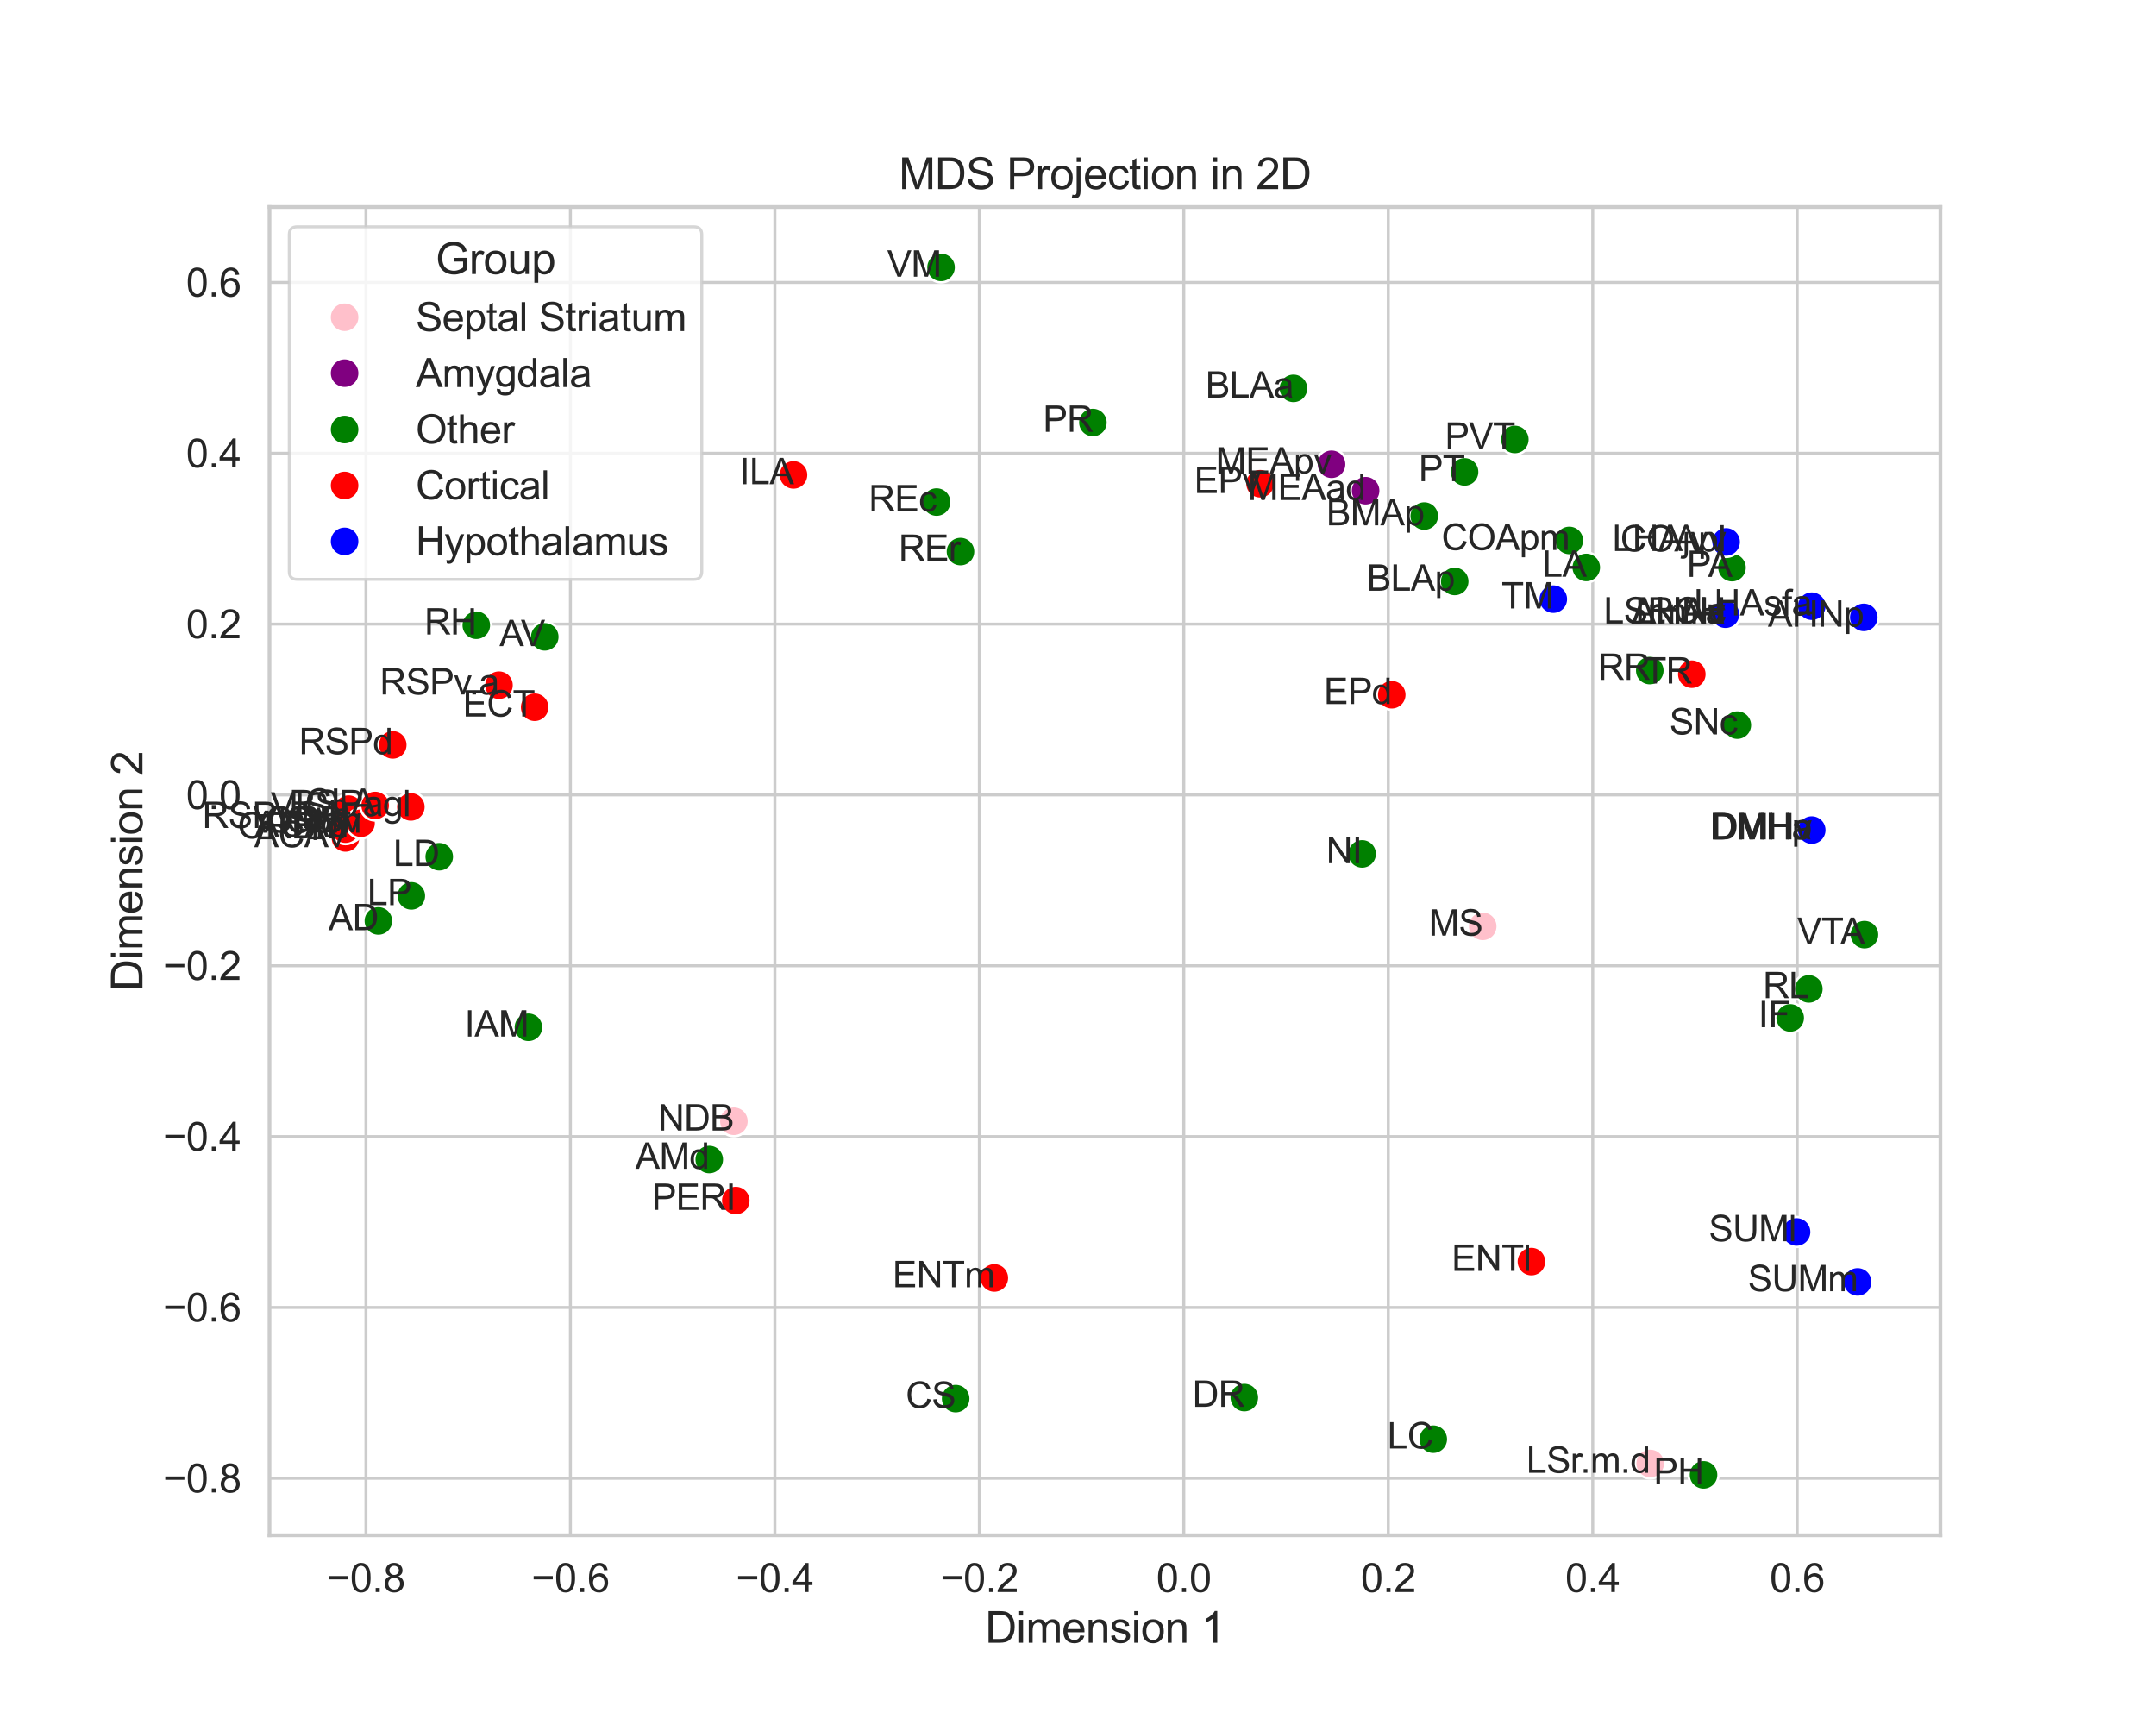 <?xml version="1.0" encoding="utf-8" standalone="no"?>
<!DOCTYPE svg PUBLIC "-//W3C//DTD SVG 1.1//EN"
  "http://www.w3.org/Graphics/SVG/1.1/DTD/svg11.dtd">
<svg xmlns:xlink="http://www.w3.org/1999/xlink" width="720pt" height="576pt" viewBox="0 0 720 576" xmlns="http://www.w3.org/2000/svg" version="1.1">
 <defs>
  <style type="text/css">*{stroke-linejoin: round; stroke-linecap: butt}</style>
 </defs>
 <g id="figure_1">
  <g id="patch_1">
   <path d="M 0 576 
L 720 576 
L 720 0 
L 0 0 
z
" style="fill: #ffffff"/>
  </g>
  <g id="axes_1">
   <g id="patch_2">
    <path d="M 90 512.64 
L 648 512.64 
L 648 69.12 
L 90 69.12 
z
" style="fill: #ffffff"/>
   </g>
   <g id="matplotlib.axis_1">
    <g id="xtick_1">
     <g id="line2d_1">
      <path d="M 122.209 512.64 
L 122.209 69.12 
" clip-path="url(#pa409476591)" style="fill: none; stroke: #cccccc; stroke-linecap: round"/>
     </g>
     <g id="text_1">
      <!-- −0.8 -->
      <g style="fill: #262626" transform="translate(109.18 531.588) scale(0.132 -0.132)">
       <defs>
        <path id="ArialMT-2212" d="M 3381 1997 
L 356 1997 
L 356 2522 
L 3381 2522 
L 3381 1997 
z
" transform="scale(0.016)"/>
        <path id="ArialMT-30" d="M 266 2259 
Q 266 3072 433 3567 
Q 600 4063 929 4331 
Q 1259 4600 1759 4600 
Q 2128 4600 2406 4451 
Q 2684 4303 2865 4023 
Q 3047 3744 3150 3342 
Q 3253 2941 3253 2259 
Q 3253 1453 3087 958 
Q 2922 463 2592 192 
Q 2263 -78 1759 -78 
Q 1097 -78 719 397 
Q 266 969 266 2259 
z
M 844 2259 
Q 844 1131 1108 757 
Q 1372 384 1759 384 
Q 2147 384 2411 759 
Q 2675 1134 2675 2259 
Q 2675 3391 2411 3762 
Q 2147 4134 1753 4134 
Q 1366 4134 1134 3806 
Q 844 3388 844 2259 
z
" transform="scale(0.016)"/>
        <path id="ArialMT-2e" d="M 581 0 
L 581 641 
L 1222 641 
L 1222 0 
L 581 0 
z
" transform="scale(0.016)"/>
        <path id="ArialMT-38" d="M 1131 2484 
Q 781 2613 612 2850 
Q 444 3088 444 3419 
Q 444 3919 803 4259 
Q 1163 4600 1759 4600 
Q 2359 4600 2725 4251 
Q 3091 3903 3091 3403 
Q 3091 3084 2923 2848 
Q 2756 2613 2416 2484 
Q 2838 2347 3058 2040 
Q 3278 1734 3278 1309 
Q 3278 722 2862 322 
Q 2447 -78 1769 -78 
Q 1091 -78 675 323 
Q 259 725 259 1325 
Q 259 1772 486 2073 
Q 713 2375 1131 2484 
z
M 1019 3438 
Q 1019 3113 1228 2906 
Q 1438 2700 1772 2700 
Q 2097 2700 2305 2904 
Q 2513 3109 2513 3406 
Q 2513 3716 2298 3927 
Q 2084 4138 1766 4138 
Q 1444 4138 1231 3931 
Q 1019 3725 1019 3438 
z
M 838 1322 
Q 838 1081 952 856 
Q 1066 631 1291 507 
Q 1516 384 1775 384 
Q 2178 384 2440 643 
Q 2703 903 2703 1303 
Q 2703 1709 2433 1975 
Q 2163 2241 1756 2241 
Q 1359 2241 1098 1978 
Q 838 1716 838 1322 
z
" transform="scale(0.016)"/>
       </defs>
       <use xlink:href="#ArialMT-2212"/>
       <use xlink:href="#ArialMT-30" x="58.398"/>
       <use xlink:href="#ArialMT-2e" x="114.014"/>
       <use xlink:href="#ArialMT-38" x="141.797"/>
      </g>
     </g>
    </g>
    <g id="xtick_2">
     <g id="line2d_2">
      <path d="M 190.49 512.64 
L 190.49 69.12 
" clip-path="url(#pa409476591)" style="fill: none; stroke: #cccccc; stroke-linecap: round"/>
     </g>
     <g id="text_2">
      <!-- −0.6 -->
      <g style="fill: #262626" transform="translate(177.461 531.588) scale(0.132 -0.132)">
       <defs>
        <path id="ArialMT-36" d="M 3184 3459 
L 2625 3416 
Q 2550 3747 2413 3897 
Q 2184 4138 1850 4138 
Q 1581 4138 1378 3988 
Q 1113 3794 959 3422 
Q 806 3050 800 2363 
Q 1003 2672 1297 2822 
Q 1591 2972 1913 2972 
Q 2475 2972 2870 2558 
Q 3266 2144 3266 1488 
Q 3266 1056 3080 686 
Q 2894 316 2569 119 
Q 2244 -78 1831 -78 
Q 1128 -78 684 439 
Q 241 956 241 2144 
Q 241 3472 731 4075 
Q 1159 4600 1884 4600 
Q 2425 4600 2770 4297 
Q 3116 3994 3184 3459 
z
M 888 1484 
Q 888 1194 1011 928 
Q 1134 663 1356 523 
Q 1578 384 1822 384 
Q 2178 384 2434 671 
Q 2691 959 2691 1453 
Q 2691 1928 2437 2201 
Q 2184 2475 1800 2475 
Q 1419 2475 1153 2201 
Q 888 1928 888 1484 
z
" transform="scale(0.016)"/>
       </defs>
       <use xlink:href="#ArialMT-2212"/>
       <use xlink:href="#ArialMT-30" x="58.398"/>
       <use xlink:href="#ArialMT-2e" x="114.014"/>
       <use xlink:href="#ArialMT-36" x="141.797"/>
      </g>
     </g>
    </g>
    <g id="xtick_3">
     <g id="line2d_3">
      <path d="M 258.771 512.64 
L 258.771 69.12 
" clip-path="url(#pa409476591)" style="fill: none; stroke: #cccccc; stroke-linecap: round"/>
     </g>
     <g id="text_3">
      <!-- −0.4 -->
      <g style="fill: #262626" transform="translate(245.742 531.588) scale(0.132 -0.132)">
       <defs>
        <path id="ArialMT-34" d="M 2069 0 
L 2069 1097 
L 81 1097 
L 81 1613 
L 2172 4581 
L 2631 4581 
L 2631 1613 
L 3250 1613 
L 3250 1097 
L 2631 1097 
L 2631 0 
L 2069 0 
z
M 2069 1613 
L 2069 3678 
L 634 1613 
L 2069 1613 
z
" transform="scale(0.016)"/>
       </defs>
       <use xlink:href="#ArialMT-2212"/>
       <use xlink:href="#ArialMT-30" x="58.398"/>
       <use xlink:href="#ArialMT-2e" x="114.014"/>
       <use xlink:href="#ArialMT-34" x="141.797"/>
      </g>
     </g>
    </g>
    <g id="xtick_4">
     <g id="line2d_4">
      <path d="M 327.052 512.64 
L 327.052 69.12 
" clip-path="url(#pa409476591)" style="fill: none; stroke: #cccccc; stroke-linecap: round"/>
     </g>
     <g id="text_4">
      <!-- −0.2 -->
      <g style="fill: #262626" transform="translate(314.023 531.588) scale(0.132 -0.132)">
       <defs>
        <path id="ArialMT-32" d="M 3222 541 
L 3222 0 
L 194 0 
Q 188 203 259 391 
Q 375 700 629 1000 
Q 884 1300 1366 1694 
Q 2113 2306 2375 2664 
Q 2638 3022 2638 3341 
Q 2638 3675 2398 3904 
Q 2159 4134 1775 4134 
Q 1369 4134 1125 3890 
Q 881 3647 878 3216 
L 300 3275 
Q 359 3922 746 4261 
Q 1134 4600 1788 4600 
Q 2447 4600 2831 4234 
Q 3216 3869 3216 3328 
Q 3216 3053 3103 2787 
Q 2991 2522 2730 2228 
Q 2469 1934 1863 1422 
Q 1356 997 1212 845 
Q 1069 694 975 541 
L 3222 541 
z
" transform="scale(0.016)"/>
       </defs>
       <use xlink:href="#ArialMT-2212"/>
       <use xlink:href="#ArialMT-30" x="58.398"/>
       <use xlink:href="#ArialMT-2e" x="114.014"/>
       <use xlink:href="#ArialMT-32" x="141.797"/>
      </g>
     </g>
    </g>
    <g id="xtick_5">
     <g id="line2d_5">
      <path d="M 395.333 512.64 
L 395.333 69.12 
" clip-path="url(#pa409476591)" style="fill: none; stroke: #cccccc; stroke-linecap: round"/>
     </g>
     <g id="text_5">
      <!-- 0.0 -->
      <g style="fill: #262626" transform="translate(386.159 531.588) scale(0.132 -0.132)">
       <use xlink:href="#ArialMT-30"/>
       <use xlink:href="#ArialMT-2e" x="55.615"/>
       <use xlink:href="#ArialMT-30" x="83.398"/>
      </g>
     </g>
    </g>
    <g id="xtick_6">
     <g id="line2d_6">
      <path d="M 463.614 512.64 
L 463.614 69.12 
" clip-path="url(#pa409476591)" style="fill: none; stroke: #cccccc; stroke-linecap: round"/>
     </g>
     <g id="text_6">
      <!-- 0.2 -->
      <g style="fill: #262626" transform="translate(454.44 531.588) scale(0.132 -0.132)">
       <use xlink:href="#ArialMT-30"/>
       <use xlink:href="#ArialMT-2e" x="55.615"/>
       <use xlink:href="#ArialMT-32" x="83.398"/>
      </g>
     </g>
    </g>
    <g id="xtick_7">
     <g id="line2d_7">
      <path d="M 531.895 512.64 
L 531.895 69.12 
" clip-path="url(#pa409476591)" style="fill: none; stroke: #cccccc; stroke-linecap: round"/>
     </g>
     <g id="text_7">
      <!-- 0.4 -->
      <g style="fill: #262626" transform="translate(522.721 531.588) scale(0.132 -0.132)">
       <use xlink:href="#ArialMT-30"/>
       <use xlink:href="#ArialMT-2e" x="55.615"/>
       <use xlink:href="#ArialMT-34" x="83.398"/>
      </g>
     </g>
    </g>
    <g id="xtick_8">
     <g id="line2d_8">
      <path d="M 600.176 512.64 
L 600.176 69.12 
" clip-path="url(#pa409476591)" style="fill: none; stroke: #cccccc; stroke-linecap: round"/>
     </g>
     <g id="text_8">
      <!-- 0.6 -->
      <g style="fill: #262626" transform="translate(591.002 531.588) scale(0.132 -0.132)">
       <use xlink:href="#ArialMT-30"/>
       <use xlink:href="#ArialMT-2e" x="55.615"/>
       <use xlink:href="#ArialMT-36" x="83.398"/>
      </g>
     </g>
    </g>
    <g id="text_9">
     <!-- Dimension 1 -->
     <g style="fill: #262626" transform="translate(328.984 548.519) scale(0.144 -0.144)">
      <defs>
       <path id="ArialMT-44" d="M 494 0 
L 494 4581 
L 2072 4581 
Q 2606 4581 2888 4516 
Q 3281 4425 3559 4188 
Q 3922 3881 4101 3404 
Q 4281 2928 4281 2316 
Q 4281 1794 4159 1391 
Q 4038 988 3847 723 
Q 3656 459 3429 307 
Q 3203 156 2883 78 
Q 2563 0 2147 0 
L 494 0 
z
M 1100 541 
L 2078 541 
Q 2531 541 2789 625 
Q 3047 709 3200 863 
Q 3416 1078 3536 1442 
Q 3656 1806 3656 2325 
Q 3656 3044 3420 3430 
Q 3184 3816 2847 3947 
Q 2603 4041 2063 4041 
L 1100 4041 
L 1100 541 
z
" transform="scale(0.016)"/>
       <path id="ArialMT-69" d="M 425 3934 
L 425 4581 
L 988 4581 
L 988 3934 
L 425 3934 
z
M 425 0 
L 425 3319 
L 988 3319 
L 988 0 
L 425 0 
z
" transform="scale(0.016)"/>
       <path id="ArialMT-6d" d="M 422 0 
L 422 3319 
L 925 3319 
L 925 2853 
Q 1081 3097 1340 3245 
Q 1600 3394 1931 3394 
Q 2300 3394 2536 3241 
Q 2772 3088 2869 2813 
Q 3263 3394 3894 3394 
Q 4388 3394 4653 3120 
Q 4919 2847 4919 2278 
L 4919 0 
L 4359 0 
L 4359 2091 
Q 4359 2428 4304 2576 
Q 4250 2725 4106 2815 
Q 3963 2906 3769 2906 
Q 3419 2906 3187 2673 
Q 2956 2441 2956 1928 
L 2956 0 
L 2394 0 
L 2394 2156 
Q 2394 2531 2256 2718 
Q 2119 2906 1806 2906 
Q 1569 2906 1367 2781 
Q 1166 2656 1075 2415 
Q 984 2175 984 1722 
L 984 0 
L 422 0 
z
" transform="scale(0.016)"/>
       <path id="ArialMT-65" d="M 2694 1069 
L 3275 997 
Q 3138 488 2766 206 
Q 2394 -75 1816 -75 
Q 1088 -75 661 373 
Q 234 822 234 1631 
Q 234 2469 665 2931 
Q 1097 3394 1784 3394 
Q 2450 3394 2872 2941 
Q 3294 2488 3294 1666 
Q 3294 1616 3291 1516 
L 816 1516 
Q 847 969 1125 678 
Q 1403 388 1819 388 
Q 2128 388 2347 550 
Q 2566 713 2694 1069 
z
M 847 1978 
L 2700 1978 
Q 2663 2397 2488 2606 
Q 2219 2931 1791 2931 
Q 1403 2931 1139 2672 
Q 875 2413 847 1978 
z
" transform="scale(0.016)"/>
       <path id="ArialMT-6e" d="M 422 0 
L 422 3319 
L 928 3319 
L 928 2847 
Q 1294 3394 1984 3394 
Q 2284 3394 2536 3286 
Q 2788 3178 2913 3003 
Q 3038 2828 3088 2588 
Q 3119 2431 3119 2041 
L 3119 0 
L 2556 0 
L 2556 2019 
Q 2556 2363 2490 2533 
Q 2425 2703 2258 2804 
Q 2091 2906 1866 2906 
Q 1506 2906 1245 2678 
Q 984 2450 984 1813 
L 984 0 
L 422 0 
z
" transform="scale(0.016)"/>
       <path id="ArialMT-73" d="M 197 991 
L 753 1078 
Q 800 744 1014 566 
Q 1228 388 1613 388 
Q 2000 388 2187 545 
Q 2375 703 2375 916 
Q 2375 1106 2209 1216 
Q 2094 1291 1634 1406 
Q 1016 1563 777 1677 
Q 538 1791 414 1992 
Q 291 2194 291 2438 
Q 291 2659 392 2848 
Q 494 3038 669 3163 
Q 800 3259 1026 3326 
Q 1253 3394 1513 3394 
Q 1903 3394 2198 3281 
Q 2494 3169 2634 2976 
Q 2775 2784 2828 2463 
L 2278 2388 
Q 2241 2644 2061 2787 
Q 1881 2931 1553 2931 
Q 1166 2931 1000 2803 
Q 834 2675 834 2503 
Q 834 2394 903 2306 
Q 972 2216 1119 2156 
Q 1203 2125 1616 2013 
Q 2213 1853 2448 1751 
Q 2684 1650 2818 1456 
Q 2953 1263 2953 975 
Q 2953 694 2789 445 
Q 2625 197 2315 61 
Q 2006 -75 1616 -75 
Q 969 -75 630 194 
Q 291 463 197 991 
z
" transform="scale(0.016)"/>
       <path id="ArialMT-6f" d="M 213 1659 
Q 213 2581 725 3025 
Q 1153 3394 1769 3394 
Q 2453 3394 2887 2945 
Q 3322 2497 3322 1706 
Q 3322 1066 3130 698 
Q 2938 331 2570 128 
Q 2203 -75 1769 -75 
Q 1072 -75 642 372 
Q 213 819 213 1659 
z
M 791 1659 
Q 791 1022 1069 705 
Q 1347 388 1769 388 
Q 2188 388 2466 706 
Q 2744 1025 2744 1678 
Q 2744 2294 2464 2611 
Q 2184 2928 1769 2928 
Q 1347 2928 1069 2612 
Q 791 2297 791 1659 
z
" transform="scale(0.016)"/>
       <path id="ArialMT-20" transform="scale(0.016)"/>
       <path id="ArialMT-31" d="M 2384 0 
L 1822 0 
L 1822 3584 
Q 1619 3391 1289 3197 
Q 959 3003 697 2906 
L 697 3450 
Q 1169 3672 1522 3987 
Q 1875 4303 2022 4600 
L 2384 4600 
L 2384 0 
z
" transform="scale(0.016)"/>
      </defs>
      <use xlink:href="#ArialMT-44"/>
      <use xlink:href="#ArialMT-69" x="72.217"/>
      <use xlink:href="#ArialMT-6d" x="94.434"/>
      <use xlink:href="#ArialMT-65" x="177.734"/>
      <use xlink:href="#ArialMT-6e" x="233.35"/>
      <use xlink:href="#ArialMT-73" x="288.965"/>
      <use xlink:href="#ArialMT-69" x="338.965"/>
      <use xlink:href="#ArialMT-6f" x="361.182"/>
      <use xlink:href="#ArialMT-6e" x="416.797"/>
      <use xlink:href="#ArialMT-20" x="472.412"/>
      <use xlink:href="#ArialMT-31" x="500.195"/>
     </g>
    </g>
   </g>
   <g id="matplotlib.axis_2">
    <g id="ytick_1">
     <g id="line2d_9">
      <path d="M 90 493.612 
L 648 493.612 
" clip-path="url(#pa409476591)" style="fill: none; stroke: #cccccc; stroke-linecap: round"/>
     </g>
     <g id="text_10">
      <!-- −0.8 -->
      <g style="fill: #262626" transform="translate(54.442 498.336) scale(0.132 -0.132)">
       <use xlink:href="#ArialMT-2212"/>
       <use xlink:href="#ArialMT-30" x="58.398"/>
       <use xlink:href="#ArialMT-2e" x="114.014"/>
       <use xlink:href="#ArialMT-38" x="141.797"/>
      </g>
     </g>
    </g>
    <g id="ytick_2">
     <g id="line2d_10">
      <path d="M 90 436.569 
L 648 436.569 
" clip-path="url(#pa409476591)" style="fill: none; stroke: #cccccc; stroke-linecap: round"/>
     </g>
     <g id="text_11">
      <!-- −0.6 -->
      <g style="fill: #262626" transform="translate(54.442 441.293) scale(0.132 -0.132)">
       <use xlink:href="#ArialMT-2212"/>
       <use xlink:href="#ArialMT-30" x="58.398"/>
       <use xlink:href="#ArialMT-2e" x="114.014"/>
       <use xlink:href="#ArialMT-36" x="141.797"/>
      </g>
     </g>
    </g>
    <g id="ytick_3">
     <g id="line2d_11">
      <path d="M 90 379.525 
L 648 379.525 
" clip-path="url(#pa409476591)" style="fill: none; stroke: #cccccc; stroke-linecap: round"/>
     </g>
     <g id="text_12">
      <!-- −0.4 -->
      <g style="fill: #262626" transform="translate(54.442 384.249) scale(0.132 -0.132)">
       <use xlink:href="#ArialMT-2212"/>
       <use xlink:href="#ArialMT-30" x="58.398"/>
       <use xlink:href="#ArialMT-2e" x="114.014"/>
       <use xlink:href="#ArialMT-34" x="141.797"/>
      </g>
     </g>
    </g>
    <g id="ytick_4">
     <g id="line2d_12">
      <path d="M 90 322.482 
L 648 322.482 
" clip-path="url(#pa409476591)" style="fill: none; stroke: #cccccc; stroke-linecap: round"/>
     </g>
     <g id="text_13">
      <!-- −0.2 -->
      <g style="fill: #262626" transform="translate(54.442 327.206) scale(0.132 -0.132)">
       <use xlink:href="#ArialMT-2212"/>
       <use xlink:href="#ArialMT-30" x="58.398"/>
       <use xlink:href="#ArialMT-2e" x="114.014"/>
       <use xlink:href="#ArialMT-32" x="141.797"/>
      </g>
     </g>
    </g>
    <g id="ytick_5">
     <g id="line2d_13">
      <path d="M 90 265.438 
L 648 265.438 
" clip-path="url(#pa409476591)" style="fill: none; stroke: #cccccc; stroke-linecap: round"/>
     </g>
     <g id="text_14">
      <!-- 0.0 -->
      <g style="fill: #262626" transform="translate(62.152 270.162) scale(0.132 -0.132)">
       <use xlink:href="#ArialMT-30"/>
       <use xlink:href="#ArialMT-2e" x="55.615"/>
       <use xlink:href="#ArialMT-30" x="83.398"/>
      </g>
     </g>
    </g>
    <g id="ytick_6">
     <g id="line2d_14">
      <path d="M 90 208.395 
L 648 208.395 
" clip-path="url(#pa409476591)" style="fill: none; stroke: #cccccc; stroke-linecap: round"/>
     </g>
     <g id="text_15">
      <!-- 0.2 -->
      <g style="fill: #262626" transform="translate(62.152 213.119) scale(0.132 -0.132)">
       <use xlink:href="#ArialMT-30"/>
       <use xlink:href="#ArialMT-2e" x="55.615"/>
       <use xlink:href="#ArialMT-32" x="83.398"/>
      </g>
     </g>
    </g>
    <g id="ytick_7">
     <g id="line2d_15">
      <path d="M 90 151.351 
L 648 151.351 
" clip-path="url(#pa409476591)" style="fill: none; stroke: #cccccc; stroke-linecap: round"/>
     </g>
     <g id="text_16">
      <!-- 0.4 -->
      <g style="fill: #262626" transform="translate(62.152 156.076) scale(0.132 -0.132)">
       <use xlink:href="#ArialMT-30"/>
       <use xlink:href="#ArialMT-2e" x="55.615"/>
       <use xlink:href="#ArialMT-34" x="83.398"/>
      </g>
     </g>
    </g>
    <g id="ytick_8">
     <g id="line2d_16">
      <path d="M 90 94.308 
L 648 94.308 
" clip-path="url(#pa409476591)" style="fill: none; stroke: #cccccc; stroke-linecap: round"/>
     </g>
     <g id="text_17">
      <!-- 0.6 -->
      <g style="fill: #262626" transform="translate(62.152 99.032) scale(0.132 -0.132)">
       <use xlink:href="#ArialMT-30"/>
       <use xlink:href="#ArialMT-2e" x="55.615"/>
       <use xlink:href="#ArialMT-36" x="83.398"/>
      </g>
     </g>
    </g>
    <g id="text_18">
     <!-- Dimension 2 -->
     <g style="fill: #262626" transform="translate(47.58 330.896) rotate(-90) scale(0.144 -0.144)">
      <use xlink:href="#ArialMT-44"/>
      <use xlink:href="#ArialMT-69" x="72.217"/>
      <use xlink:href="#ArialMT-6d" x="94.434"/>
      <use xlink:href="#ArialMT-65" x="177.734"/>
      <use xlink:href="#ArialMT-6e" x="233.35"/>
      <use xlink:href="#ArialMT-73" x="288.965"/>
      <use xlink:href="#ArialMT-69" x="338.965"/>
      <use xlink:href="#ArialMT-6f" x="361.182"/>
      <use xlink:href="#ArialMT-6e" x="416.797"/>
      <use xlink:href="#ArialMT-20" x="472.412"/>
      <use xlink:href="#ArialMT-32" x="500.195"/>
     </g>
    </g>
   </g>
   <g id="PathCollection_1">
    <defs>
     <path id="C0_0_af6068f2d9" d="M 0 5 
C 1.326 5 2.598 4.473 3.536 3.536 
C 4.473 2.598 5 1.326 5 -0 
C 5 -1.326 4.473 -2.598 3.536 -3.536 
C 2.598 -4.473 1.326 -5 0 -5 
C -1.326 -5 -2.598 -4.473 -3.536 -3.536 
C -4.473 -2.598 -5 -1.326 -5 0 
C -5 1.326 -4.473 2.598 -3.536 3.536 
C -2.598 4.473 -1.326 5 0 5 
z
"/>
    </defs>
    <g clip-path="url(#pa409476591)">
     <use xlink:href="#C0_0_af6068f2d9" x="495.155" y="309.317" style="fill: #ffc0cb; stroke: #ffffff; stroke-width: 0.8"/>
    </g>
    <g clip-path="url(#pa409476591)">
     <use xlink:href="#C0_0_af6068f2d9" x="245.088" y="374.406" style="fill: #ffc0cb; stroke: #ffffff; stroke-width: 0.8"/>
    </g>
    <g clip-path="url(#pa409476591)">
     <use xlink:href="#C0_0_af6068f2d9" x="576.229" y="205.096" style="fill: #ffc0cb; stroke: #ffffff; stroke-width: 0.8"/>
    </g>
    <g clip-path="url(#pa409476591)">
     <use xlink:href="#C0_0_af6068f2d9" x="551.089" y="488.68" style="fill: #ffc0cb; stroke: #ffffff; stroke-width: 0.8"/>
    </g>
    <g clip-path="url(#pa409476591)">
     <use xlink:href="#C0_0_af6068f2d9" x="456.05" y="163.855" style="fill: #800080; stroke: #ffffff; stroke-width: 0.8"/>
    </g>
    <g clip-path="url(#pa409476591)">
     <use xlink:href="#C0_0_af6068f2d9" x="444.674" y="155.028" style="fill: #800080; stroke: #ffffff; stroke-width: 0.8"/>
    </g>
    <g clip-path="url(#pa409476591)">
     <use xlink:href="#C0_0_af6068f2d9" x="524.074" y="180.466" style="fill: #008000; stroke: #ffffff; stroke-width: 0.8"/>
    </g>
    <g clip-path="url(#pa409476591)">
     <use xlink:href="#C0_0_af6068f2d9" x="576.446" y="180.957" style="fill: #008000; stroke: #ffffff; stroke-width: 0.8"/>
    </g>
    <g clip-path="url(#pa409476591)">
     <use xlink:href="#C0_0_af6068f2d9" x="564.983" y="225.13" style="fill: #ff0000; stroke: #ffffff; stroke-width: 0.8"/>
    </g>
    <g clip-path="url(#pa409476591)">
     <use xlink:href="#C0_0_af6068f2d9" x="332.057" y="426.724" style="fill: #ff0000; stroke: #ffffff; stroke-width: 0.8"/>
    </g>
    <g clip-path="url(#pa409476591)">
     <use xlink:href="#C0_0_af6068f2d9" x="511.419" y="421.265" style="fill: #ff0000; stroke: #ffffff; stroke-width: 0.8"/>
    </g>
    <g clip-path="url(#pa409476591)">
     <use xlink:href="#C0_0_af6068f2d9" x="264.99" y="158.583" style="fill: #ff0000; stroke: #ffffff; stroke-width: 0.8"/>
    </g>
    <g clip-path="url(#pa409476591)">
     <use xlink:href="#C0_0_af6068f2d9" x="115.366" y="279.799" style="fill: #ff0000; stroke: #ffffff; stroke-width: 0.8"/>
    </g>
    <g clip-path="url(#pa409476591)">
     <use xlink:href="#C0_0_af6068f2d9" x="116.407" y="276.375" style="fill: #ff0000; stroke: #ffffff; stroke-width: 0.8"/>
    </g>
    <g clip-path="url(#pa409476591)">
     <use xlink:href="#C0_0_af6068f2d9" x="166.637" y="228.797" style="fill: #ff0000; stroke: #ffffff; stroke-width: 0.8"/>
    </g>
    <g clip-path="url(#pa409476591)">
     <use xlink:href="#C0_0_af6068f2d9" x="116.691" y="273.378" style="fill: #ff0000; stroke: #ffffff; stroke-width: 0.8"/>
    </g>
    <g clip-path="url(#pa409476591)">
     <use xlink:href="#C0_0_af6068f2d9" x="131.162" y="248.734" style="fill: #ff0000; stroke: #ffffff; stroke-width: 0.8"/>
    </g>
    <g clip-path="url(#pa409476591)">
     <use xlink:href="#C0_0_af6068f2d9" x="137.206" y="269.443" style="fill: #ff0000; stroke: #ffffff; stroke-width: 0.8"/>
    </g>
    <g clip-path="url(#pa409476591)">
     <use xlink:href="#C0_0_af6068f2d9" x="120.571" y="274.88" style="fill: #ff0000; stroke: #ffffff; stroke-width: 0.8"/>
    </g>
    <g clip-path="url(#pa409476591)">
     <use xlink:href="#C0_0_af6068f2d9" x="115.364" y="276.857" style="fill: #ff0000; stroke: #ffffff; stroke-width: 0.8"/>
    </g>
    <g clip-path="url(#pa409476591)">
     <use xlink:href="#C0_0_af6068f2d9" x="245.715" y="400.888" style="fill: #ff0000; stroke: #ffffff; stroke-width: 0.8"/>
    </g>
    <g clip-path="url(#pa409476591)">
     <use xlink:href="#C0_0_af6068f2d9" x="178.552" y="236.157" style="fill: #ff0000; stroke: #ffffff; stroke-width: 0.8"/>
    </g>
    <g clip-path="url(#pa409476591)">
     <use xlink:href="#C0_0_af6068f2d9" x="116.394" y="270.182" style="fill: #ff0000; stroke: #ffffff; stroke-width: 0.8"/>
    </g>
    <g clip-path="url(#pa409476591)">
     <use xlink:href="#C0_0_af6068f2d9" x="120.571" y="274.879" style="fill: #ff0000; stroke: #ffffff; stroke-width: 0.8"/>
    </g>
    <g clip-path="url(#pa409476591)">
     <use xlink:href="#C0_0_af6068f2d9" x="475.635" y="172.323" style="fill: #008000; stroke: #ffffff; stroke-width: 0.8"/>
    </g>
    <g clip-path="url(#pa409476591)">
     <use xlink:href="#C0_0_af6068f2d9" x="431.957" y="129.682" style="fill: #008000; stroke: #ffffff; stroke-width: 0.8"/>
    </g>
    <g clip-path="url(#pa409476591)">
     <use xlink:href="#C0_0_af6068f2d9" x="485.803" y="194.157" style="fill: #008000; stroke: #ffffff; stroke-width: 0.8"/>
    </g>
    <g clip-path="url(#pa409476591)">
     <use xlink:href="#C0_0_af6068f2d9" x="529.74" y="189.483" style="fill: #008000; stroke: #ffffff; stroke-width: 0.8"/>
    </g>
    <g clip-path="url(#pa409476591)">
     <use xlink:href="#C0_0_af6068f2d9" x="578.419" y="189.54" style="fill: #008000; stroke: #ffffff; stroke-width: 0.8"/>
    </g>
    <g clip-path="url(#pa409476591)">
     <use xlink:href="#C0_0_af6068f2d9" x="420.813" y="161.521" style="fill: #ff0000; stroke: #ffffff; stroke-width: 0.8"/>
    </g>
    <g clip-path="url(#pa409476591)">
     <use xlink:href="#C0_0_af6068f2d9" x="464.778" y="231.991" style="fill: #ff0000; stroke: #ffffff; stroke-width: 0.8"/>
    </g>
    <g clip-path="url(#pa409476591)">
     <use xlink:href="#C0_0_af6068f2d9" x="125.281" y="268.968" style="fill: #ff0000; stroke: #ffffff; stroke-width: 0.8"/>
    </g>
    <g clip-path="url(#pa409476591)">
     <use xlink:href="#C0_0_af6068f2d9" x="605.037" y="277.176" style="fill: #0000ff; stroke: #ffffff; stroke-width: 0.8"/>
    </g>
    <g clip-path="url(#pa409476591)">
     <use xlink:href="#C0_0_af6068f2d9" x="605.037" y="277.176" style="fill: #0000ff; stroke: #ffffff; stroke-width: 0.8"/>
    </g>
    <g clip-path="url(#pa409476591)">
     <use xlink:href="#C0_0_af6068f2d9" x="605.037" y="277.176" style="fill: #0000ff; stroke: #ffffff; stroke-width: 0.8"/>
    </g>
    <g clip-path="url(#pa409476591)">
     <use xlink:href="#C0_0_af6068f2d9" x="568.902" y="492.48" style="fill: #008000; stroke: #ffffff; stroke-width: 0.8"/>
    </g>
    <g clip-path="url(#pa409476591)">
     <use xlink:href="#C0_0_af6068f2d9" x="576.229" y="205.096" style="fill: #0000ff; stroke: #ffffff; stroke-width: 0.8"/>
    </g>
    <g clip-path="url(#pa409476591)">
     <use xlink:href="#C0_0_af6068f2d9" x="622.413" y="206.159" style="fill: #0000ff; stroke: #ffffff; stroke-width: 0.8"/>
    </g>
    <g clip-path="url(#pa409476591)">
     <use xlink:href="#C0_0_af6068f2d9" x="518.727" y="200.069" style="fill: #0000ff; stroke: #ffffff; stroke-width: 0.8"/>
    </g>
    <g clip-path="url(#pa409476591)">
     <use xlink:href="#C0_0_af6068f2d9" x="620.356" y="428.047" style="fill: #0000ff; stroke: #ffffff; stroke-width: 0.8"/>
    </g>
    <g clip-path="url(#pa409476591)">
     <use xlink:href="#C0_0_af6068f2d9" x="599.969" y="411.373" style="fill: #0000ff; stroke: #ffffff; stroke-width: 0.8"/>
    </g>
    <g clip-path="url(#pa409476591)">
     <use xlink:href="#C0_0_af6068f2d9" x="576.229" y="205.096" style="fill: #008000; stroke: #ffffff; stroke-width: 0.8"/>
    </g>
    <g clip-path="url(#pa409476591)">
     <use xlink:href="#C0_0_af6068f2d9" x="576.229" y="205.096" style="fill: #0000ff; stroke: #ffffff; stroke-width: 0.8"/>
    </g>
    <g clip-path="url(#pa409476591)">
     <use xlink:href="#C0_0_af6068f2d9" x="576.446" y="180.957" style="fill: #0000ff; stroke: #ffffff; stroke-width: 0.8"/>
    </g>
    <g clip-path="url(#pa409476591)">
     <use xlink:href="#C0_0_af6068f2d9" x="605.043" y="202.414" style="fill: #0000ff; stroke: #ffffff; stroke-width: 0.8"/>
    </g>
    <g clip-path="url(#pa409476591)">
     <use xlink:href="#C0_0_af6068f2d9" x="320.753" y="184.179" style="fill: #008000; stroke: #ffffff; stroke-width: 0.8"/>
    </g>
    <g clip-path="url(#pa409476591)">
     <use xlink:href="#C0_0_af6068f2d9" x="312.767" y="167.646" style="fill: #008000; stroke: #ffffff; stroke-width: 0.8"/>
    </g>
    <g clip-path="url(#pa409476591)">
     <use xlink:href="#C0_0_af6068f2d9" x="505.88" y="146.745" style="fill: #008000; stroke: #ffffff; stroke-width: 0.8"/>
    </g>
    <g clip-path="url(#pa409476591)">
     <use xlink:href="#C0_0_af6068f2d9" x="489.09" y="157.578" style="fill: #008000; stroke: #ffffff; stroke-width: 0.8"/>
    </g>
    <g clip-path="url(#pa409476591)">
     <use xlink:href="#C0_0_af6068f2d9" x="181.925" y="212.656" style="fill: #008000; stroke: #ffffff; stroke-width: 0.8"/>
    </g>
    <g clip-path="url(#pa409476591)">
     <use xlink:href="#C0_0_af6068f2d9" x="126.36" y="307.512" style="fill: #008000; stroke: #ffffff; stroke-width: 0.8"/>
    </g>
    <g clip-path="url(#pa409476591)">
     <use xlink:href="#C0_0_af6068f2d9" x="236.858" y="387.18" style="fill: #008000; stroke: #ffffff; stroke-width: 0.8"/>
    </g>
    <g clip-path="url(#pa409476591)">
     <use xlink:href="#C0_0_af6068f2d9" x="176.467" y="343.022" style="fill: #008000; stroke: #ffffff; stroke-width: 0.8"/>
    </g>
    <g clip-path="url(#pa409476591)">
     <use xlink:href="#C0_0_af6068f2d9" x="146.686" y="286.075" style="fill: #008000; stroke: #ffffff; stroke-width: 0.8"/>
    </g>
    <g clip-path="url(#pa409476591)">
     <use xlink:href="#C0_0_af6068f2d9" x="364.978" y="141.086" style="fill: #008000; stroke: #ffffff; stroke-width: 0.8"/>
    </g>
    <g clip-path="url(#pa409476591)">
     <use xlink:href="#C0_0_af6068f2d9" x="159.057" y="208.778" style="fill: #008000; stroke: #ffffff; stroke-width: 0.8"/>
    </g>
    <g clip-path="url(#pa409476591)">
     <use xlink:href="#C0_0_af6068f2d9" x="314.264" y="89.28" style="fill: #008000; stroke: #ffffff; stroke-width: 0.8"/>
    </g>
    <g clip-path="url(#pa409476591)">
     <use xlink:href="#C0_0_af6068f2d9" x="137.362" y="299.141" style="fill: #008000; stroke: #ffffff; stroke-width: 0.8"/>
    </g>
    <g clip-path="url(#pa409476591)">
     <use xlink:href="#C0_0_af6068f2d9" x="604.066" y="330.214" style="fill: #008000; stroke: #ffffff; stroke-width: 0.8"/>
    </g>
    <g clip-path="url(#pa409476591)">
     <use xlink:href="#C0_0_af6068f2d9" x="597.841" y="339.901" style="fill: #008000; stroke: #ffffff; stroke-width: 0.8"/>
    </g>
    <g clip-path="url(#pa409476591)">
     <use xlink:href="#C0_0_af6068f2d9" x="319.143" y="467.019" style="fill: #008000; stroke: #ffffff; stroke-width: 0.8"/>
    </g>
    <g clip-path="url(#pa409476591)">
     <use xlink:href="#C0_0_af6068f2d9" x="415.542" y="466.667" style="fill: #008000; stroke: #ffffff; stroke-width: 0.8"/>
    </g>
    <g clip-path="url(#pa409476591)">
     <use xlink:href="#C0_0_af6068f2d9" x="580.19" y="242.134" style="fill: #008000; stroke: #ffffff; stroke-width: 0.8"/>
    </g>
    <g clip-path="url(#pa409476591)">
     <use xlink:href="#C0_0_af6068f2d9" x="622.636" y="312.09" style="fill: #008000; stroke: #ffffff; stroke-width: 0.8"/>
    </g>
    <g clip-path="url(#pa409476591)">
     <use xlink:href="#C0_0_af6068f2d9" x="550.946" y="223.915" style="fill: #008000; stroke: #ffffff; stroke-width: 0.8"/>
    </g>
    <g clip-path="url(#pa409476591)">
     <use xlink:href="#C0_0_af6068f2d9" x="454.884" y="285.124" style="fill: #008000; stroke: #ffffff; stroke-width: 0.8"/>
    </g>
    <g clip-path="url(#pa409476591)">
     <use xlink:href="#C0_0_af6068f2d9" x="478.638" y="480.57" style="fill: #008000; stroke: #ffffff; stroke-width: 0.8"/>
    </g>
   </g>
   <g id="line2d_17"/>
   <g id="line2d_18"/>
   <g id="line2d_19"/>
   <g id="line2d_20"/>
   <g id="line2d_21"/>
   <g id="patch_3">
    <path d="M 90 512.64 
L 90 69.12 
" style="fill: none; stroke: #cccccc; stroke-width: 1.25; stroke-linejoin: miter; stroke-linecap: square"/>
   </g>
   <g id="patch_4">
    <path d="M 648 512.64 
L 648 69.12 
" style="fill: none; stroke: #cccccc; stroke-width: 1.25; stroke-linejoin: miter; stroke-linecap: square"/>
   </g>
   <g id="patch_5">
    <path d="M 90 512.64 
L 648 512.64 
" style="fill: none; stroke: #cccccc; stroke-width: 1.25; stroke-linejoin: miter; stroke-linecap: square"/>
   </g>
   <g id="patch_6">
    <path d="M 90 69.12 
L 648 69.12 
" style="fill: none; stroke: #cccccc; stroke-width: 1.25; stroke-linejoin: miter; stroke-linecap: square"/>
   </g>
   <g id="text_19">
    <!-- MS -->
    <g style="fill: #262626" transform="translate(477.155 312.419) scale(0.12 -0.12)">
     <defs>
      <path id="ArialMT-4d" d="M 475 0 
L 475 4581 
L 1388 4581 
L 2472 1338 
Q 2622 884 2691 659 
Q 2769 909 2934 1394 
L 4031 4581 
L 4847 4581 
L 4847 0 
L 4263 0 
L 4263 3834 
L 2931 0 
L 2384 0 
L 1059 3900 
L 1059 0 
L 475 0 
z
" transform="scale(0.016)"/>
      <path id="ArialMT-53" d="M 288 1472 
L 859 1522 
Q 900 1178 1048 958 
Q 1197 738 1509 602 
Q 1822 466 2213 466 
Q 2559 466 2825 569 
Q 3091 672 3220 851 
Q 3350 1031 3350 1244 
Q 3350 1459 3225 1620 
Q 3100 1781 2813 1891 
Q 2628 1963 1997 2114 
Q 1366 2266 1113 2400 
Q 784 2572 623 2826 
Q 463 3081 463 3397 
Q 463 3744 659 4045 
Q 856 4347 1234 4503 
Q 1613 4659 2075 4659 
Q 2584 4659 2973 4495 
Q 3363 4331 3572 4012 
Q 3781 3694 3797 3291 
L 3216 3247 
Q 3169 3681 2898 3903 
Q 2628 4125 2100 4125 
Q 1550 4125 1298 3923 
Q 1047 3722 1047 3438 
Q 1047 3191 1225 3031 
Q 1400 2872 2139 2705 
Q 2878 2538 3153 2413 
Q 3553 2228 3743 1945 
Q 3934 1663 3934 1294 
Q 3934 928 3725 604 
Q 3516 281 3123 101 
Q 2731 -78 2241 -78 
Q 1619 -78 1198 103 
Q 778 284 539 648 
Q 300 1013 288 1472 
z
" transform="scale(0.016)"/>
     </defs>
     <use xlink:href="#ArialMT-4d"/>
     <use xlink:href="#ArialMT-53" x="83.301"/>
    </g>
   </g>
   <g id="text_20">
    <!-- NDB -->
    <g style="fill: #262626" transform="translate(219.751 377.509) scale(0.12 -0.12)">
     <defs>
      <path id="ArialMT-4e" d="M 488 0 
L 488 4581 
L 1109 4581 
L 3516 984 
L 3516 4581 
L 4097 4581 
L 4097 0 
L 3475 0 
L 1069 3600 
L 1069 0 
L 488 0 
z
" transform="scale(0.016)"/>
      <path id="ArialMT-42" d="M 469 0 
L 469 4581 
L 2188 4581 
Q 2713 4581 3030 4442 
Q 3347 4303 3526 4014 
Q 3706 3725 3706 3409 
Q 3706 3116 3547 2856 
Q 3388 2597 3066 2438 
Q 3481 2316 3704 2022 
Q 3928 1728 3928 1328 
Q 3928 1006 3792 729 
Q 3656 453 3456 303 
Q 3256 153 2954 76 
Q 2653 0 2216 0 
L 469 0 
z
M 1075 2656 
L 2066 2656 
Q 2469 2656 2644 2709 
Q 2875 2778 2992 2937 
Q 3109 3097 3109 3338 
Q 3109 3566 3000 3739 
Q 2891 3913 2687 3977 
Q 2484 4041 1991 4041 
L 1075 4041 
L 1075 2656 
z
M 1075 541 
L 2216 541 
Q 2509 541 2628 563 
Q 2838 600 2978 687 
Q 3119 775 3209 942 
Q 3300 1109 3300 1328 
Q 3300 1584 3169 1773 
Q 3038 1963 2805 2039 
Q 2572 2116 2134 2116 
L 1075 2116 
L 1075 541 
z
" transform="scale(0.016)"/>
     </defs>
     <use xlink:href="#ArialMT-4e"/>
     <use xlink:href="#ArialMT-44" x="72.217"/>
     <use xlink:href="#ArialMT-42" x="144.434"/>
    </g>
   </g>
   <g id="text_21">
    <!-- LSr.m.v -->
    <g style="fill: #262626" transform="translate(535.553 208.199) scale(0.12 -0.12)">
     <defs>
      <path id="ArialMT-4c" d="M 469 0 
L 469 4581 
L 1075 4581 
L 1075 541 
L 3331 541 
L 3331 0 
L 469 0 
z
" transform="scale(0.016)"/>
      <path id="ArialMT-72" d="M 416 0 
L 416 3319 
L 922 3319 
L 922 2816 
Q 1116 3169 1280 3281 
Q 1444 3394 1641 3394 
Q 1925 3394 2219 3213 
L 2025 2691 
Q 1819 2813 1613 2813 
Q 1428 2813 1281 2702 
Q 1134 2591 1072 2394 
Q 978 2094 978 1738 
L 978 0 
L 416 0 
z
" transform="scale(0.016)"/>
      <path id="ArialMT-76" d="M 1344 0 
L 81 3319 
L 675 3319 
L 1388 1331 
Q 1503 1009 1600 663 
Q 1675 925 1809 1294 
L 2547 3319 
L 3125 3319 
L 1869 0 
L 1344 0 
z
" transform="scale(0.016)"/>
     </defs>
     <use xlink:href="#ArialMT-4c"/>
     <use xlink:href="#ArialMT-53" x="55.615"/>
     <use xlink:href="#ArialMT-72" x="122.314"/>
     <use xlink:href="#ArialMT-2e" x="150.115"/>
     <use xlink:href="#ArialMT-6d" x="177.898"/>
     <use xlink:href="#ArialMT-2e" x="261.199"/>
     <use xlink:href="#ArialMT-76" x="288.982"/>
    </g>
   </g>
   <g id="text_22">
    <!-- LSr.m.d -->
    <g style="fill: #262626" transform="translate(509.74 491.783) scale(0.12 -0.12)">
     <defs>
      <path id="ArialMT-64" d="M 2575 0 
L 2575 419 
Q 2259 -75 1647 -75 
Q 1250 -75 917 144 
Q 584 363 401 755 
Q 219 1147 219 1656 
Q 219 2153 384 2558 
Q 550 2963 881 3178 
Q 1213 3394 1622 3394 
Q 1922 3394 2156 3267 
Q 2391 3141 2538 2938 
L 2538 4581 
L 3097 4581 
L 3097 0 
L 2575 0 
z
M 797 1656 
Q 797 1019 1065 703 
Q 1334 388 1700 388 
Q 2069 388 2326 689 
Q 2584 991 2584 1609 
Q 2584 2291 2321 2609 
Q 2059 2928 1675 2928 
Q 1300 2928 1048 2622 
Q 797 2316 797 1656 
z
" transform="scale(0.016)"/>
     </defs>
     <use xlink:href="#ArialMT-4c"/>
     <use xlink:href="#ArialMT-53" x="55.615"/>
     <use xlink:href="#ArialMT-72" x="122.314"/>
     <use xlink:href="#ArialMT-2e" x="150.115"/>
     <use xlink:href="#ArialMT-6d" x="177.898"/>
     <use xlink:href="#ArialMT-2e" x="261.199"/>
     <use xlink:href="#ArialMT-64" x="288.982"/>
    </g>
   </g>
   <g id="text_23">
    <!-- MEAad -->
    <g style="fill: #262626" transform="translate(416.699 166.957) scale(0.12 -0.12)">
     <defs>
      <path id="ArialMT-45" d="M 506 0 
L 506 4581 
L 3819 4581 
L 3819 4041 
L 1113 4041 
L 1113 2638 
L 3647 2638 
L 3647 2100 
L 1113 2100 
L 1113 541 
L 3925 541 
L 3925 0 
L 506 0 
z
" transform="scale(0.016)"/>
      <path id="ArialMT-41" d="M -9 0 
L 1750 4581 
L 2403 4581 
L 4278 0 
L 3588 0 
L 3053 1388 
L 1138 1388 
L 634 0 
L -9 0 
z
M 1313 1881 
L 2866 1881 
L 2388 3150 
Q 2169 3728 2063 4100 
Q 1975 3659 1816 3225 
L 1313 1881 
z
" transform="scale(0.016)"/>
      <path id="ArialMT-61" d="M 2588 409 
Q 2275 144 1986 34 
Q 1697 -75 1366 -75 
Q 819 -75 525 192 
Q 231 459 231 875 
Q 231 1119 342 1320 
Q 453 1522 633 1644 
Q 813 1766 1038 1828 
Q 1203 1872 1538 1913 
Q 2219 1994 2541 2106 
Q 2544 2222 2544 2253 
Q 2544 2597 2384 2738 
Q 2169 2928 1744 2928 
Q 1347 2928 1158 2789 
Q 969 2650 878 2297 
L 328 2372 
Q 403 2725 575 2942 
Q 747 3159 1072 3276 
Q 1397 3394 1825 3394 
Q 2250 3394 2515 3294 
Q 2781 3194 2906 3042 
Q 3031 2891 3081 2659 
Q 3109 2516 3109 2141 
L 3109 1391 
Q 3109 606 3145 398 
Q 3181 191 3288 0 
L 2700 0 
Q 2613 175 2588 409 
z
M 2541 1666 
Q 2234 1541 1622 1453 
Q 1275 1403 1131 1340 
Q 988 1278 909 1158 
Q 831 1038 831 891 
Q 831 666 1001 516 
Q 1172 366 1500 366 
Q 1825 366 2078 508 
Q 2331 650 2450 897 
Q 2541 1088 2541 1459 
L 2541 1666 
z
" transform="scale(0.016)"/>
     </defs>
     <use xlink:href="#ArialMT-4d"/>
     <use xlink:href="#ArialMT-45" x="83.301"/>
     <use xlink:href="#ArialMT-41" x="150"/>
     <use xlink:href="#ArialMT-61" x="216.699"/>
     <use xlink:href="#ArialMT-64" x="272.314"/>
    </g>
   </g>
   <g id="text_24">
    <!-- MEApv -->
    <g style="fill: #262626" transform="translate(405.996 158.13) scale(0.12 -0.12)">
     <defs>
      <path id="ArialMT-70" d="M 422 -1272 
L 422 3319 
L 934 3319 
L 934 2888 
Q 1116 3141 1344 3267 
Q 1572 3394 1897 3394 
Q 2322 3394 2647 3175 
Q 2972 2956 3137 2557 
Q 3303 2159 3303 1684 
Q 3303 1175 3120 767 
Q 2938 359 2589 142 
Q 2241 -75 1856 -75 
Q 1575 -75 1351 44 
Q 1128 163 984 344 
L 984 -1272 
L 422 -1272 
z
M 931 1641 
Q 931 1000 1190 694 
Q 1450 388 1819 388 
Q 2194 388 2461 705 
Q 2728 1022 2728 1688 
Q 2728 2322 2467 2637 
Q 2206 2953 1844 2953 
Q 1484 2953 1207 2617 
Q 931 2281 931 1641 
z
" transform="scale(0.016)"/>
     </defs>
     <use xlink:href="#ArialMT-4d"/>
     <use xlink:href="#ArialMT-45" x="83.301"/>
     <use xlink:href="#ArialMT-41" x="150"/>
     <use xlink:href="#ArialMT-70" x="216.699"/>
     <use xlink:href="#ArialMT-76" x="272.314"/>
    </g>
   </g>
   <g id="text_25">
    <!-- COApm -->
    <g style="fill: #262626" transform="translate(481.401 183.645) scale(0.12 -0.12)">
     <defs>
      <path id="ArialMT-43" d="M 3763 1606 
L 4369 1453 
Q 4178 706 3683 314 
Q 3188 -78 2472 -78 
Q 1731 -78 1267 223 
Q 803 525 561 1097 
Q 319 1669 319 2325 
Q 319 3041 592 3573 
Q 866 4106 1370 4382 
Q 1875 4659 2481 4659 
Q 3169 4659 3637 4309 
Q 4106 3959 4291 3325 
L 3694 3184 
Q 3534 3684 3231 3912 
Q 2928 4141 2469 4141 
Q 1941 4141 1586 3887 
Q 1231 3634 1087 3207 
Q 944 2781 944 2328 
Q 944 1744 1114 1308 
Q 1284 872 1643 656 
Q 2003 441 2422 441 
Q 2931 441 3284 734 
Q 3638 1028 3763 1606 
z
" transform="scale(0.016)"/>
      <path id="ArialMT-4f" d="M 309 2231 
Q 309 3372 921 4017 
Q 1534 4663 2503 4663 
Q 3138 4663 3647 4359 
Q 4156 4056 4423 3514 
Q 4691 2972 4691 2284 
Q 4691 1588 4409 1038 
Q 4128 488 3612 205 
Q 3097 -78 2500 -78 
Q 1853 -78 1343 234 
Q 834 547 571 1087 
Q 309 1628 309 2231 
z
M 934 2222 
Q 934 1394 1379 917 
Q 1825 441 2497 441 
Q 3181 441 3623 922 
Q 4066 1403 4066 2288 
Q 4066 2847 3877 3264 
Q 3688 3681 3323 3911 
Q 2959 4141 2506 4141 
Q 1863 4141 1398 3698 
Q 934 3256 934 2222 
z
" transform="scale(0.016)"/>
     </defs>
     <use xlink:href="#ArialMT-43"/>
     <use xlink:href="#ArialMT-4f" x="72.217"/>
     <use xlink:href="#ArialMT-41" x="150"/>
     <use xlink:href="#ArialMT-70" x="216.699"/>
     <use xlink:href="#ArialMT-6d" x="272.314"/>
    </g>
   </g>
   <g id="text_26">
    <!-- COApl -->
    <g style="fill: #262626" transform="translate(541.103 184.136) scale(0.12 -0.12)">
     <defs>
      <path id="ArialMT-6c" d="M 409 0 
L 409 4581 
L 972 4581 
L 972 0 
L 409 0 
z
" transform="scale(0.016)"/>
     </defs>
     <use xlink:href="#ArialMT-43"/>
     <use xlink:href="#ArialMT-4f" x="72.217"/>
     <use xlink:href="#ArialMT-41" x="150"/>
     <use xlink:href="#ArialMT-70" x="216.699"/>
     <use xlink:href="#ArialMT-6c" x="272.314"/>
    </g>
   </g>
   <g id="text_27">
    <!-- TR -->
    <g style="fill: #262626" transform="translate(548.987 228.232) scale(0.12 -0.12)">
     <defs>
      <path id="ArialMT-54" d="M 1659 0 
L 1659 4041 
L 150 4041 
L 150 4581 
L 3781 4581 
L 3781 4041 
L 2266 4041 
L 2266 0 
L 1659 0 
z
" transform="scale(0.016)"/>
      <path id="ArialMT-52" d="M 503 0 
L 503 4581 
L 2534 4581 
Q 3147 4581 3465 4457 
Q 3784 4334 3975 4021 
Q 4166 3709 4166 3331 
Q 4166 2844 3850 2509 
Q 3534 2175 2875 2084 
Q 3116 1969 3241 1856 
Q 3506 1613 3744 1247 
L 4541 0 
L 3778 0 
L 3172 953 
Q 2906 1366 2734 1584 
Q 2563 1803 2427 1890 
Q 2291 1978 2150 2013 
Q 2047 2034 1813 2034 
L 1109 2034 
L 1109 0 
L 503 0 
z
M 1109 2559 
L 2413 2559 
Q 2828 2559 3062 2645 
Q 3297 2731 3419 2920 
Q 3541 3109 3541 3331 
Q 3541 3656 3305 3865 
Q 3069 4075 2559 4075 
L 1109 4075 
L 1109 2559 
z
" transform="scale(0.016)"/>
     </defs>
     <use xlink:href="#ArialMT-54"/>
     <use xlink:href="#ArialMT-52" x="61.084"/>
    </g>
   </g>
   <g id="text_28">
    <!-- ENTm -->
    <g style="fill: #262626" transform="translate(298.061 429.826) scale(0.12 -0.12)">
     <use xlink:href="#ArialMT-45"/>
     <use xlink:href="#ArialMT-4e" x="66.699"/>
     <use xlink:href="#ArialMT-54" x="138.916"/>
     <use xlink:href="#ArialMT-6d" x="200"/>
    </g>
   </g>
   <g id="text_29">
    <!-- ENTl -->
    <g style="fill: #262626" transform="translate(484.752 424.367) scale(0.12 -0.12)">
     <use xlink:href="#ArialMT-45"/>
     <use xlink:href="#ArialMT-4e" x="66.699"/>
     <use xlink:href="#ArialMT-54" x="138.916"/>
     <use xlink:href="#ArialMT-6c" x="200"/>
    </g>
   </g>
   <g id="text_30">
    <!-- ILA -->
    <g style="fill: #262626" transform="translate(246.979 161.686) scale(0.12 -0.12)">
     <defs>
      <path id="ArialMT-49" d="M 597 0 
L 597 4581 
L 1203 4581 
L 1203 0 
L 597 0 
z
" transform="scale(0.016)"/>
     </defs>
     <use xlink:href="#ArialMT-49"/>
     <use xlink:href="#ArialMT-4c" x="27.783"/>
     <use xlink:href="#ArialMT-41" x="83.398"/>
    </g>
   </g>
   <g id="text_31">
    <!-- ACAv -->
    <g style="fill: #262626" transform="translate(84.901 282.901) scale(0.12 -0.12)">
     <use xlink:href="#ArialMT-41"/>
     <use xlink:href="#ArialMT-43" x="66.699"/>
     <use xlink:href="#ArialMT-41" x="138.916"/>
     <use xlink:href="#ArialMT-76" x="203.865"/>
    </g>
   </g>
   <g id="text_32">
    <!-- ACAd -->
    <g style="fill: #262626" transform="translate(85.058 279.477) scale(0.12 -0.12)">
     <use xlink:href="#ArialMT-41"/>
     <use xlink:href="#ArialMT-43" x="66.699"/>
     <use xlink:href="#ArialMT-41" x="138.916"/>
     <use xlink:href="#ArialMT-64" x="205.615"/>
    </g>
   </g>
   <g id="text_33">
    <!-- RSPv.a -->
    <g style="fill: #262626" transform="translate(126.84 231.899) scale(0.12 -0.12)">
     <defs>
      <path id="ArialMT-50" d="M 494 0 
L 494 4581 
L 2222 4581 
Q 2678 4581 2919 4538 
Q 3256 4481 3484 4323 
Q 3713 4166 3852 3881 
Q 3991 3597 3991 3256 
Q 3991 2672 3619 2267 
Q 3247 1863 2275 1863 
L 1100 1863 
L 1100 0 
L 494 0 
z
M 1100 2403 
L 2284 2403 
Q 2872 2403 3119 2622 
Q 3366 2841 3366 3238 
Q 3366 3525 3220 3729 
Q 3075 3934 2838 4000 
Q 2684 4041 2272 4041 
L 1100 4041 
L 1100 2403 
z
" transform="scale(0.016)"/>
     </defs>
     <use xlink:href="#ArialMT-52"/>
     <use xlink:href="#ArialMT-53" x="72.217"/>
     <use xlink:href="#ArialMT-50" x="138.916"/>
     <use xlink:href="#ArialMT-76" x="205.615"/>
     <use xlink:href="#ArialMT-2e" x="248.24"/>
     <use xlink:href="#ArialMT-61" x="276.023"/>
    </g>
   </g>
   <g id="text_34">
    <!-- RSPv.b/c -->
    <g style="fill: #262626" transform="translate(67.56 276.48) scale(0.12 -0.12)">
     <defs>
      <path id="ArialMT-62" d="M 941 0 
L 419 0 
L 419 4581 
L 981 4581 
L 981 2947 
Q 1338 3394 1891 3394 
Q 2197 3394 2470 3270 
Q 2744 3147 2920 2923 
Q 3097 2700 3197 2384 
Q 3297 2069 3297 1709 
Q 3297 856 2875 390 
Q 2453 -75 1863 -75 
Q 1275 -75 941 416 
L 941 0 
z
M 934 1684 
Q 934 1088 1097 822 
Q 1363 388 1816 388 
Q 2184 388 2453 708 
Q 2722 1028 2722 1663 
Q 2722 2313 2464 2622 
Q 2206 2931 1841 2931 
Q 1472 2931 1203 2611 
Q 934 2291 934 1684 
z
" transform="scale(0.016)"/>
      <path id="ArialMT-2f" d="M 0 -78 
L 1328 4659 
L 1778 4659 
L 453 -78 
L 0 -78 
z
" transform="scale(0.016)"/>
      <path id="ArialMT-63" d="M 2588 1216 
L 3141 1144 
Q 3050 572 2676 248 
Q 2303 -75 1759 -75 
Q 1078 -75 664 370 
Q 250 816 250 1647 
Q 250 2184 428 2587 
Q 606 2991 970 3192 
Q 1334 3394 1763 3394 
Q 2303 3394 2647 3120 
Q 2991 2847 3088 2344 
L 2541 2259 
Q 2463 2594 2264 2762 
Q 2066 2931 1784 2931 
Q 1359 2931 1093 2626 
Q 828 2322 828 1663 
Q 828 994 1084 691 
Q 1341 388 1753 388 
Q 2084 388 2306 591 
Q 2528 794 2588 1216 
z
" transform="scale(0.016)"/>
     </defs>
     <use xlink:href="#ArialMT-52"/>
     <use xlink:href="#ArialMT-53" x="72.217"/>
     <use xlink:href="#ArialMT-50" x="138.916"/>
     <use xlink:href="#ArialMT-76" x="205.615"/>
     <use xlink:href="#ArialMT-2e" x="248.24"/>
     <use xlink:href="#ArialMT-62" x="276.023"/>
     <use xlink:href="#ArialMT-2f" x="331.639"/>
     <use xlink:href="#ArialMT-63" x="359.422"/>
    </g>
   </g>
   <g id="text_35">
    <!-- RSPd -->
    <g style="fill: #262626" transform="translate(99.814 251.836) scale(0.12 -0.12)">
     <use xlink:href="#ArialMT-52"/>
     <use xlink:href="#ArialMT-53" x="72.217"/>
     <use xlink:href="#ArialMT-50" x="138.916"/>
     <use xlink:href="#ArialMT-64" x="205.615"/>
    </g>
   </g>
   <g id="text_36">
    <!-- RSPagl -->
    <g style="fill: #262626" transform="translate(96.519 272.548) scale(0.12 -0.12)">
     <defs>
      <path id="ArialMT-67" d="M 319 -275 
L 866 -356 
Q 900 -609 1056 -725 
Q 1266 -881 1628 -881 
Q 2019 -881 2231 -725 
Q 2444 -569 2519 -288 
Q 2563 -116 2559 434 
Q 2191 0 1641 0 
Q 956 0 581 494 
Q 206 988 206 1678 
Q 206 2153 378 2554 
Q 550 2956 876 3175 
Q 1203 3394 1644 3394 
Q 2231 3394 2613 2919 
L 2613 3319 
L 3131 3319 
L 3131 450 
Q 3131 -325 2973 -648 
Q 2816 -972 2473 -1159 
Q 2131 -1347 1631 -1347 
Q 1038 -1347 672 -1080 
Q 306 -813 319 -275 
z
M 784 1719 
Q 784 1066 1043 766 
Q 1303 466 1694 466 
Q 2081 466 2343 764 
Q 2606 1063 2606 1700 
Q 2606 2309 2336 2618 
Q 2066 2928 1684 2928 
Q 1309 2928 1046 2623 
Q 784 2319 784 1719 
z
" transform="scale(0.016)"/>
     </defs>
     <use xlink:href="#ArialMT-52"/>
     <use xlink:href="#ArialMT-53" x="72.217"/>
     <use xlink:href="#ArialMT-50" x="138.916"/>
     <use xlink:href="#ArialMT-61" x="205.615"/>
     <use xlink:href="#ArialMT-67" x="261.23"/>
     <use xlink:href="#ArialMT-6c" x="316.846"/>
    </g>
   </g>
   <g id="text_37">
    <!-- ORBv -->
    <g style="fill: #262626" transform="translate(88.567 277.982) scale(0.12 -0.12)">
     <use xlink:href="#ArialMT-4f"/>
     <use xlink:href="#ArialMT-52" x="77.783"/>
     <use xlink:href="#ArialMT-42" x="150"/>
     <use xlink:href="#ArialMT-76" x="216.699"/>
    </g>
   </g>
   <g id="text_38">
    <!-- ORBm -->
    <g style="fill: #262626" transform="translate(79.364 279.959) scale(0.12 -0.12)">
     <use xlink:href="#ArialMT-4f"/>
     <use xlink:href="#ArialMT-52" x="77.783"/>
     <use xlink:href="#ArialMT-42" x="150"/>
     <use xlink:href="#ArialMT-6d" x="216.699"/>
    </g>
   </g>
   <g id="text_39">
    <!-- PERI -->
    <g style="fill: #262626" transform="translate(217.706 403.99) scale(0.12 -0.12)">
     <use xlink:href="#ArialMT-50"/>
     <use xlink:href="#ArialMT-45" x="66.699"/>
     <use xlink:href="#ArialMT-52" x="133.398"/>
     <use xlink:href="#ArialMT-49" x="205.615"/>
    </g>
   </g>
   <g id="text_40">
    <!-- ECT -->
    <g style="fill: #262626" transform="translate(154.552 239.259) scale(0.12 -0.12)">
     <use xlink:href="#ArialMT-45"/>
     <use xlink:href="#ArialMT-43" x="66.699"/>
     <use xlink:href="#ArialMT-54" x="138.916"/>
    </g>
   </g>
   <g id="text_41">
    <!-- VISp -->
    <g style="fill: #262626" transform="translate(90.378 273.357) scale(0.12 -0.12)">
     <defs>
      <path id="ArialMT-56" d="M 1803 0 
L 28 4581 
L 684 4581 
L 1875 1253 
Q 2019 853 2116 503 
Q 2222 878 2363 1253 
L 3600 4581 
L 4219 4581 
L 2425 0 
L 1803 0 
z
" transform="scale(0.016)"/>
     </defs>
     <use xlink:href="#ArialMT-56"/>
     <use xlink:href="#ArialMT-49" x="66.699"/>
     <use xlink:href="#ArialMT-53" x="94.482"/>
     <use xlink:href="#ArialMT-70" x="161.182"/>
    </g>
   </g>
   <g id="text_42">
    <!-- VISpm -->
    <g style="fill: #262626" transform="translate(84.56 278.055) scale(0.12 -0.12)">
     <use xlink:href="#ArialMT-56"/>
     <use xlink:href="#ArialMT-49" x="66.699"/>
     <use xlink:href="#ArialMT-53" x="94.482"/>
     <use xlink:href="#ArialMT-70" x="161.182"/>
     <use xlink:href="#ArialMT-6d" x="216.797"/>
    </g>
   </g>
   <g id="text_43">
    <!-- BMAp -->
    <g style="fill: #262626" transform="translate(442.957 175.426) scale(0.12 -0.12)">
     <use xlink:href="#ArialMT-42"/>
     <use xlink:href="#ArialMT-4d" x="66.699"/>
     <use xlink:href="#ArialMT-41" x="150"/>
     <use xlink:href="#ArialMT-70" x="216.699"/>
    </g>
   </g>
   <g id="text_44">
    <!-- BLAa -->
    <g style="fill: #262626" transform="translate(402.602 132.784) scale(0.12 -0.12)">
     <use xlink:href="#ArialMT-42"/>
     <use xlink:href="#ArialMT-4c" x="66.699"/>
     <use xlink:href="#ArialMT-41" x="122.314"/>
     <use xlink:href="#ArialMT-61" x="189.014"/>
    </g>
   </g>
   <g id="text_45">
    <!-- BLAp -->
    <g style="fill: #262626" transform="translate(456.448 197.26) scale(0.12 -0.12)">
     <use xlink:href="#ArialMT-42"/>
     <use xlink:href="#ArialMT-4c" x="66.699"/>
     <use xlink:href="#ArialMT-41" x="122.314"/>
     <use xlink:href="#ArialMT-70" x="189.014"/>
    </g>
   </g>
   <g id="text_46">
    <!-- LA -->
    <g style="fill: #262626" transform="translate(515.063 192.585) scale(0.12 -0.12)">
     <use xlink:href="#ArialMT-4c"/>
     <use xlink:href="#ArialMT-41" x="55.615"/>
    </g>
   </g>
   <g id="text_47">
    <!-- PA -->
    <g style="fill: #262626" transform="translate(563.295 192.642) scale(0.12 -0.12)">
     <use xlink:href="#ArialMT-50"/>
     <use xlink:href="#ArialMT-41" x="59.324"/>
    </g>
   </g>
   <g id="text_48">
    <!-- EPv -->
    <g style="fill: #262626" transform="translate(398.804 164.623) scale(0.12 -0.12)">
     <use xlink:href="#ArialMT-45"/>
     <use xlink:href="#ArialMT-50" x="66.699"/>
     <use xlink:href="#ArialMT-76" x="133.398"/>
    </g>
   </g>
   <g id="text_49">
    <!-- EPd -->
    <g style="fill: #262626" transform="translate(442.096 235.094) scale(0.12 -0.12)">
     <use xlink:href="#ArialMT-45"/>
     <use xlink:href="#ArialMT-50" x="66.699"/>
     <use xlink:href="#ArialMT-64" x="133.398"/>
    </g>
   </g>
   <g id="text_50">
    <!-- CLA -->
    <g style="fill: #262626" transform="translate(101.937 272.071) scale(0.12 -0.12)">
     <use xlink:href="#ArialMT-43"/>
     <use xlink:href="#ArialMT-4c" x="72.217"/>
     <use xlink:href="#ArialMT-41" x="127.832"/>
    </g>
   </g>
   <g id="text_51">
    <!-- DMHa -->
    <g style="fill: #262626" transform="translate(571.036 280.278) scale(0.12 -0.12)">
     <defs>
      <path id="ArialMT-48" d="M 513 0 
L 513 4581 
L 1119 4581 
L 1119 2700 
L 3500 2700 
L 3500 4581 
L 4106 4581 
L 4106 0 
L 3500 0 
L 3500 2159 
L 1119 2159 
L 1119 0 
L 513 0 
z
" transform="scale(0.016)"/>
     </defs>
     <use xlink:href="#ArialMT-44"/>
     <use xlink:href="#ArialMT-4d" x="72.217"/>
     <use xlink:href="#ArialMT-48" x="155.518"/>
     <use xlink:href="#ArialMT-61" x="227.734"/>
    </g>
   </g>
   <g id="text_52">
    <!-- DMHp -->
    <g style="fill: #262626" transform="translate(571.036 280.278) scale(0.12 -0.12)">
     <use xlink:href="#ArialMT-44"/>
     <use xlink:href="#ArialMT-4d" x="72.217"/>
     <use xlink:href="#ArialMT-48" x="155.518"/>
     <use xlink:href="#ArialMT-70" x="227.734"/>
    </g>
   </g>
   <g id="text_53">
    <!-- DMHv -->
    <g style="fill: #262626" transform="translate(571.709 280.278) scale(0.12 -0.12)">
     <use xlink:href="#ArialMT-44"/>
     <use xlink:href="#ArialMT-4d" x="72.217"/>
     <use xlink:href="#ArialMT-48" x="155.518"/>
     <use xlink:href="#ArialMT-76" x="227.734"/>
    </g>
   </g>
   <g id="text_54">
    <!-- PH -->
    <g style="fill: #262626" transform="translate(552.232 495.582) scale(0.12 -0.12)">
     <use xlink:href="#ArialMT-50"/>
     <use xlink:href="#ArialMT-48" x="66.699"/>
    </g>
   </g>
   <g id="text_55">
    <!-- AHNc -->
    <g style="fill: #262626" transform="translate(544.892 208.199) scale(0.12 -0.12)">
     <use xlink:href="#ArialMT-41"/>
     <use xlink:href="#ArialMT-48" x="66.699"/>
     <use xlink:href="#ArialMT-4e" x="138.916"/>
     <use xlink:href="#ArialMT-63" x="211.133"/>
    </g>
   </g>
   <g id="text_56">
    <!-- AHNp -->
    <g style="fill: #262626" transform="translate(590.403 209.261) scale(0.12 -0.12)">
     <use xlink:href="#ArialMT-41"/>
     <use xlink:href="#ArialMT-48" x="66.699"/>
     <use xlink:href="#ArialMT-4e" x="138.916"/>
     <use xlink:href="#ArialMT-70" x="211.133"/>
    </g>
   </g>
   <g id="text_57">
    <!-- TM -->
    <g style="fill: #262626" transform="translate(501.402 203.171) scale(0.12 -0.12)">
     <use xlink:href="#ArialMT-54"/>
     <use xlink:href="#ArialMT-4d" x="61.084"/>
    </g>
   </g>
   <g id="text_58">
    <!-- SUMm -->
    <g style="fill: #262626" transform="translate(583.694 431.149) scale(0.12 -0.12)">
     <defs>
      <path id="ArialMT-55" d="M 3500 4581 
L 4106 4581 
L 4106 1934 
Q 4106 1244 3950 837 
Q 3794 431 3386 176 
Q 2978 -78 2316 -78 
Q 1672 -78 1262 144 
Q 853 366 678 786 
Q 503 1206 503 1934 
L 503 4581 
L 1109 4581 
L 1109 1938 
Q 1109 1341 1220 1058 
Q 1331 775 1601 622 
Q 1872 469 2263 469 
Q 2931 469 3215 772 
Q 3500 1075 3500 1938 
L 3500 4581 
z
" transform="scale(0.016)"/>
     </defs>
     <use xlink:href="#ArialMT-53"/>
     <use xlink:href="#ArialMT-55" x="66.699"/>
     <use xlink:href="#ArialMT-4d" x="138.916"/>
     <use xlink:href="#ArialMT-6d" x="222.217"/>
    </g>
   </g>
   <g id="text_59">
    <!-- SUMl -->
    <g style="fill: #262626" transform="translate(570.637 414.475) scale(0.12 -0.12)">
     <use xlink:href="#ArialMT-53"/>
     <use xlink:href="#ArialMT-55" x="66.699"/>
     <use xlink:href="#ArialMT-4d" x="138.916"/>
     <use xlink:href="#ArialMT-6c" x="222.217"/>
    </g>
   </g>
   <g id="text_60">
    <!-- RCH -->
    <g style="fill: #262626" transform="translate(550.23 208.199) scale(0.12 -0.12)">
     <use xlink:href="#ArialMT-52"/>
     <use xlink:href="#ArialMT-43" x="72.217"/>
     <use xlink:href="#ArialMT-48" x="144.434"/>
    </g>
   </g>
   <g id="text_61">
    <!-- LHAa -->
    <g style="fill: #262626" transform="translate(546.212 208.199) scale(0.12 -0.12)">
     <use xlink:href="#ArialMT-4c"/>
     <use xlink:href="#ArialMT-48" x="55.615"/>
     <use xlink:href="#ArialMT-41" x="127.832"/>
     <use xlink:href="#ArialMT-61" x="194.531"/>
    </g>
   </g>
   <g id="text_62">
    <!-- LHAjvv -->
    <g style="fill: #262626" transform="translate(538.436 183.989) scale(0.12 -0.12)">
     <defs>
      <path id="ArialMT-6a" d="M 419 3928 
L 419 4581 
L 981 4581 
L 981 3928 
L 419 3928 
z
M -294 -1288 
L -188 -809 
Q -19 -853 78 -853 
Q 250 -853 334 -739 
Q 419 -625 419 -169 
L 419 3319 
L 981 3319 
L 981 -181 
Q 981 -794 822 -1034 
Q 619 -1347 147 -1347 
Q -81 -1347 -294 -1288 
z
" transform="scale(0.016)"/>
     </defs>
     <use xlink:href="#ArialMT-4c"/>
     <use xlink:href="#ArialMT-48" x="55.615"/>
     <use xlink:href="#ArialMT-41" x="127.832"/>
     <use xlink:href="#ArialMT-6a" x="194.531"/>
     <use xlink:href="#ArialMT-76" x="216.748"/>
     <use xlink:href="#ArialMT-76" x="266.748"/>
    </g>
   </g>
   <g id="text_63">
    <!-- LHAsfa -->
    <g style="fill: #262626" transform="translate(565.693 205.516) scale(0.12 -0.12)">
     <defs>
      <path id="ArialMT-66" d="M 556 0 
L 556 2881 
L 59 2881 
L 59 3319 
L 556 3319 
L 556 3672 
Q 556 4006 616 4169 
Q 697 4388 901 4523 
Q 1106 4659 1475 4659 
Q 1713 4659 2000 4603 
L 1916 4113 
Q 1741 4144 1584 4144 
Q 1328 4144 1222 4034 
Q 1116 3925 1116 3625 
L 1116 3319 
L 1763 3319 
L 1763 2881 
L 1116 2881 
L 1116 0 
L 556 0 
z
" transform="scale(0.016)"/>
     </defs>
     <use xlink:href="#ArialMT-4c"/>
     <use xlink:href="#ArialMT-48" x="55.615"/>
     <use xlink:href="#ArialMT-41" x="127.832"/>
     <use xlink:href="#ArialMT-73" x="194.531"/>
     <use xlink:href="#ArialMT-66" x="244.531"/>
     <use xlink:href="#ArialMT-61" x="272.314"/>
    </g>
   </g>
   <g id="text_64">
    <!-- REr -->
    <g style="fill: #262626" transform="translate(300.087 187.281) scale(0.12 -0.12)">
     <use xlink:href="#ArialMT-52"/>
     <use xlink:href="#ArialMT-45" x="72.217"/>
     <use xlink:href="#ArialMT-72" x="138.916"/>
    </g>
   </g>
   <g id="text_65">
    <!-- REc -->
    <g style="fill: #262626" transform="translate(290.097 170.749) scale(0.12 -0.12)">
     <use xlink:href="#ArialMT-52"/>
     <use xlink:href="#ArialMT-45" x="72.217"/>
     <use xlink:href="#ArialMT-63" x="138.916"/>
    </g>
   </g>
   <g id="text_66">
    <!-- PVT -->
    <g style="fill: #262626" transform="translate(482.542 149.848) scale(0.12 -0.12)">
     <use xlink:href="#ArialMT-50"/>
     <use xlink:href="#ArialMT-56" x="66.699"/>
     <use xlink:href="#ArialMT-54" x="133.398"/>
    </g>
   </g>
   <g id="text_67">
    <!-- PT -->
    <g style="fill: #262626" transform="translate(473.756 160.68) scale(0.12 -0.12)">
     <use xlink:href="#ArialMT-50"/>
     <use xlink:href="#ArialMT-54" x="66.699"/>
    </g>
   </g>
   <g id="text_68">
    <!-- AV -->
    <g style="fill: #262626" transform="translate(166.801 215.758) scale(0.12 -0.12)">
     <use xlink:href="#ArialMT-41"/>
     <use xlink:href="#ArialMT-56" x="59.324"/>
    </g>
   </g>
   <g id="text_69">
    <!-- AD -->
    <g style="fill: #262626" transform="translate(109.69 310.614) scale(0.12 -0.12)">
     <use xlink:href="#ArialMT-41"/>
     <use xlink:href="#ArialMT-44" x="66.699"/>
    </g>
   </g>
   <g id="text_70">
    <!-- AMd -->
    <g style="fill: #262626" transform="translate(212.185 390.282) scale(0.12 -0.12)">
     <use xlink:href="#ArialMT-41"/>
     <use xlink:href="#ArialMT-4d" x="66.699"/>
     <use xlink:href="#ArialMT-64" x="150"/>
    </g>
   </g>
   <g id="text_71">
    <!-- IAM -->
    <g style="fill: #262626" transform="translate(155.133 346.125) scale(0.12 -0.12)">
     <use xlink:href="#ArialMT-49"/>
     <use xlink:href="#ArialMT-41" x="27.783"/>
     <use xlink:href="#ArialMT-4d" x="94.482"/>
    </g>
   </g>
   <g id="text_72">
    <!-- LD -->
    <g style="fill: #262626" transform="translate(131.347 289.177) scale(0.12 -0.12)">
     <use xlink:href="#ArialMT-4c"/>
     <use xlink:href="#ArialMT-44" x="55.615"/>
    </g>
   </g>
   <g id="text_73">
    <!-- PR -->
    <g style="fill: #262626" transform="translate(348.308 144.188) scale(0.12 -0.12)">
     <use xlink:href="#ArialMT-50"/>
     <use xlink:href="#ArialMT-52" x="66.699"/>
    </g>
   </g>
   <g id="text_74">
    <!-- RH -->
    <g style="fill: #262626" transform="translate(141.724 211.88) scale(0.12 -0.12)">
     <use xlink:href="#ArialMT-52"/>
     <use xlink:href="#ArialMT-48" x="72.217"/>
    </g>
   </g>
   <g id="text_75">
    <!-- VM -->
    <g style="fill: #262626" transform="translate(296.264 92.382) scale(0.12 -0.12)">
     <use xlink:href="#ArialMT-56"/>
     <use xlink:href="#ArialMT-4d" x="66.699"/>
    </g>
   </g>
   <g id="text_76">
    <!-- LP -->
    <g style="fill: #262626" transform="translate(122.684 302.243) scale(0.12 -0.12)">
     <use xlink:href="#ArialMT-4c"/>
     <use xlink:href="#ArialMT-50" x="55.615"/>
    </g>
   </g>
   <g id="text_77">
    <!-- RL -->
    <g style="fill: #262626" transform="translate(588.726 333.316) scale(0.12 -0.12)">
     <use xlink:href="#ArialMT-52"/>
     <use xlink:href="#ArialMT-4c" x="72.217"/>
    </g>
   </g>
   <g id="text_78">
    <!-- IF -->
    <g style="fill: #262626" transform="translate(587.178 343.003) scale(0.12 -0.12)">
     <defs>
      <path id="ArialMT-46" d="M 525 0 
L 525 4581 
L 3616 4581 
L 3616 4041 
L 1131 4041 
L 1131 2622 
L 3281 2622 
L 3281 2081 
L 1131 2081 
L 1131 0 
L 525 0 
z
" transform="scale(0.016)"/>
     </defs>
     <use xlink:href="#ArialMT-49"/>
     <use xlink:href="#ArialMT-46" x="27.783"/>
    </g>
   </g>
   <g id="text_79">
    <!-- CS -->
    <g style="fill: #262626" transform="translate(302.472 470.121) scale(0.12 -0.12)">
     <use xlink:href="#ArialMT-43"/>
     <use xlink:href="#ArialMT-53" x="72.217"/>
    </g>
   </g>
   <g id="text_80">
    <!-- DR -->
    <g style="fill: #262626" transform="translate(398.21 469.769) scale(0.12 -0.12)">
     <use xlink:href="#ArialMT-44"/>
     <use xlink:href="#ArialMT-52" x="72.217"/>
    </g>
   </g>
   <g id="text_81">
    <!-- SNc -->
    <g style="fill: #262626" transform="translate(557.519 245.237) scale(0.12 -0.12)">
     <use xlink:href="#ArialMT-53"/>
     <use xlink:href="#ArialMT-4e" x="66.699"/>
     <use xlink:href="#ArialMT-63" x="138.916"/>
    </g>
   </g>
   <g id="text_82">
    <!-- VTA -->
    <g style="fill: #262626" transform="translate(600.183 315.192) scale(0.12 -0.12)">
     <use xlink:href="#ArialMT-56"/>
     <use xlink:href="#ArialMT-54" x="66.699"/>
     <use xlink:href="#ArialMT-41" x="120.408"/>
    </g>
   </g>
   <g id="text_83">
    <!-- RR -->
    <g style="fill: #262626" transform="translate(533.614 227.017) scale(0.12 -0.12)">
     <use xlink:href="#ArialMT-52"/>
     <use xlink:href="#ArialMT-52" x="72.217"/>
    </g>
   </g>
   <g id="text_84">
    <!-- NI -->
    <g style="fill: #262626" transform="translate(442.884 288.226) scale(0.12 -0.12)">
     <use xlink:href="#ArialMT-4e"/>
     <use xlink:href="#ArialMT-49" x="72.217"/>
    </g>
   </g>
   <g id="text_85">
    <!-- LC -->
    <g style="fill: #262626" transform="translate(463.299 483.672) scale(0.12 -0.12)">
     <use xlink:href="#ArialMT-4c"/>
     <use xlink:href="#ArialMT-43" x="55.615"/>
    </g>
   </g>
   <g id="text_86">
    <!-- MDS Projection in 2D -->
    <g style="fill: #262626" transform="translate(300.177 63.12) scale(0.144 -0.144)">
     <defs>
      <path id="ArialMT-74" d="M 1650 503 
L 1731 6 
Q 1494 -44 1306 -44 
Q 1000 -44 831 53 
Q 663 150 594 308 
Q 525 466 525 972 
L 525 2881 
L 113 2881 
L 113 3319 
L 525 3319 
L 525 4141 
L 1084 4478 
L 1084 3319 
L 1650 3319 
L 1650 2881 
L 1084 2881 
L 1084 941 
Q 1084 700 1114 631 
Q 1144 563 1211 522 
Q 1278 481 1403 481 
Q 1497 481 1650 503 
z
" transform="scale(0.016)"/>
     </defs>
     <use xlink:href="#ArialMT-4d"/>
     <use xlink:href="#ArialMT-44" x="83.301"/>
     <use xlink:href="#ArialMT-53" x="155.518"/>
     <use xlink:href="#ArialMT-20" x="222.217"/>
     <use xlink:href="#ArialMT-50" x="250"/>
     <use xlink:href="#ArialMT-72" x="316.699"/>
     <use xlink:href="#ArialMT-6f" x="350"/>
     <use xlink:href="#ArialMT-6a" x="405.615"/>
     <use xlink:href="#ArialMT-65" x="427.832"/>
     <use xlink:href="#ArialMT-63" x="483.447"/>
     <use xlink:href="#ArialMT-74" x="533.447"/>
     <use xlink:href="#ArialMT-69" x="561.23"/>
     <use xlink:href="#ArialMT-6f" x="583.447"/>
     <use xlink:href="#ArialMT-6e" x="639.062"/>
     <use xlink:href="#ArialMT-20" x="694.678"/>
     <use xlink:href="#ArialMT-69" x="722.461"/>
     <use xlink:href="#ArialMT-6e" x="744.678"/>
     <use xlink:href="#ArialMT-20" x="800.293"/>
     <use xlink:href="#ArialMT-32" x="828.076"/>
     <use xlink:href="#ArialMT-44" x="883.691"/>
    </g>
   </g>
   <g id="legend_1">
    <g id="patch_7">
     <path d="M 99.24 193.454 
L 231.716 193.454 
Q 234.356 193.454 234.356 190.814 
L 234.356 78.36 
Q 234.356 75.72 231.716 75.72 
L 99.24 75.72 
Q 96.6 75.72 96.6 78.36 
L 96.6 190.814 
Q 96.6 193.454 99.24 193.454 
z
" style="fill: #ffffff; opacity: 0.8; stroke: #cccccc; stroke-linejoin: miter"/>
    </g>
    <g id="text_87">
     <!-- Group -->
     <g style="fill: #262626" transform="translate(145.469 91.483) scale(0.144 -0.144)">
      <defs>
       <path id="ArialMT-47" d="M 2638 1797 
L 2638 2334 
L 4578 2338 
L 4578 638 
Q 4131 281 3656 101 
Q 3181 -78 2681 -78 
Q 2006 -78 1454 211 
Q 903 500 622 1047 
Q 341 1594 341 2269 
Q 341 2938 620 3517 
Q 900 4097 1425 4378 
Q 1950 4659 2634 4659 
Q 3131 4659 3532 4498 
Q 3934 4338 4162 4050 
Q 4391 3763 4509 3300 
L 3963 3150 
Q 3859 3500 3706 3700 
Q 3553 3900 3268 4020 
Q 2984 4141 2638 4141 
Q 2222 4141 1919 4014 
Q 1616 3888 1430 3681 
Q 1244 3475 1141 3228 
Q 966 2803 966 2306 
Q 966 1694 1177 1281 
Q 1388 869 1791 669 
Q 2194 469 2647 469 
Q 3041 469 3416 620 
Q 3791 772 3984 944 
L 3984 1797 
L 2638 1797 
z
" transform="scale(0.016)"/>
       <path id="ArialMT-75" d="M 2597 0 
L 2597 488 
Q 2209 -75 1544 -75 
Q 1250 -75 995 37 
Q 741 150 617 320 
Q 494 491 444 738 
Q 409 903 409 1263 
L 409 3319 
L 972 3319 
L 972 1478 
Q 972 1038 1006 884 
Q 1059 663 1231 536 
Q 1403 409 1656 409 
Q 1909 409 2131 539 
Q 2353 669 2445 892 
Q 2538 1116 2538 1541 
L 2538 3319 
L 3100 3319 
L 3100 0 
L 2597 0 
z
" transform="scale(0.016)"/>
      </defs>
      <use xlink:href="#ArialMT-47"/>
      <use xlink:href="#ArialMT-72" x="77.783"/>
      <use xlink:href="#ArialMT-6f" x="111.084"/>
      <use xlink:href="#ArialMT-75" x="166.699"/>
      <use xlink:href="#ArialMT-70" x="222.314"/>
     </g>
    </g>
    <g id="line2d_22">
     <defs>
      <path id="m335eaa870a" d="M 0 5 
C 1.326 5 2.598 4.473 3.536 3.536 
C 4.473 2.598 5 1.326 5 0 
C 5 -1.326 4.473 -2.598 3.536 -3.536 
C 2.598 -4.473 1.326 -5 0 -5 
C -1.326 -5 -2.598 -4.473 -3.536 -3.536 
C -4.473 -2.598 -5 -1.326 -5 0 
C -5 1.326 -4.473 2.598 -3.536 3.536 
C -2.598 4.473 -1.326 5 0 5 
z
" style="stroke: #ffffff; stroke-width: 0.8"/>
     </defs>
     <g>
      <use xlink:href="#m335eaa870a" x="115.08" y="105.934" style="fill: #ffc0cb; stroke: #ffffff; stroke-width: 0.8"/>
     </g>
    </g>
    <g id="text_88">
     <!-- Septal Striatum -->
     <g style="fill: #262626" transform="translate(138.84 110.554) scale(0.132 -0.132)">
      <use xlink:href="#ArialMT-53"/>
      <use xlink:href="#ArialMT-65" x="66.699"/>
      <use xlink:href="#ArialMT-70" x="122.314"/>
      <use xlink:href="#ArialMT-74" x="177.93"/>
      <use xlink:href="#ArialMT-61" x="205.713"/>
      <use xlink:href="#ArialMT-6c" x="261.328"/>
      <use xlink:href="#ArialMT-20" x="283.545"/>
      <use xlink:href="#ArialMT-53" x="311.328"/>
      <use xlink:href="#ArialMT-74" x="378.027"/>
      <use xlink:href="#ArialMT-72" x="405.811"/>
      <use xlink:href="#ArialMT-69" x="439.111"/>
      <use xlink:href="#ArialMT-61" x="461.328"/>
      <use xlink:href="#ArialMT-74" x="516.943"/>
      <use xlink:href="#ArialMT-75" x="544.727"/>
      <use xlink:href="#ArialMT-6d" x="600.342"/>
     </g>
    </g>
    <g id="line2d_23">
     <defs>
      <path id="m7907e6b80e" d="M 0 5 
C 1.326 5 2.598 4.473 3.536 3.536 
C 4.473 2.598 5 1.326 5 0 
C 5 -1.326 4.473 -2.598 3.536 -3.536 
C 2.598 -4.473 1.326 -5 0 -5 
C -1.326 -5 -2.598 -4.473 -3.536 -3.536 
C -4.473 -2.598 -5 -1.326 -5 0 
C -5 1.326 -4.473 2.598 -3.536 3.536 
C -2.598 4.473 -1.326 5 0 5 
z
" style="stroke: #ffffff; stroke-width: 0.8"/>
     </defs>
     <g>
      <use xlink:href="#m7907e6b80e" x="115.08" y="124.606" style="fill: #800080; stroke: #ffffff; stroke-width: 0.8"/>
     </g>
    </g>
    <g id="text_89">
     <!-- Amygdala -->
     <g style="fill: #262626" transform="translate(138.84 129.226) scale(0.132 -0.132)">
      <defs>
       <path id="ArialMT-79" d="M 397 -1278 
L 334 -750 
Q 519 -800 656 -800 
Q 844 -800 956 -737 
Q 1069 -675 1141 -563 
Q 1194 -478 1313 -144 
Q 1328 -97 1363 -6 
L 103 3319 
L 709 3319 
L 1400 1397 
Q 1534 1031 1641 628 
Q 1738 1016 1872 1384 
L 2581 3319 
L 3144 3319 
L 1881 -56 
Q 1678 -603 1566 -809 
Q 1416 -1088 1222 -1217 
Q 1028 -1347 759 -1347 
Q 597 -1347 397 -1278 
z
" transform="scale(0.016)"/>
      </defs>
      <use xlink:href="#ArialMT-41"/>
      <use xlink:href="#ArialMT-6d" x="66.699"/>
      <use xlink:href="#ArialMT-79" x="150"/>
      <use xlink:href="#ArialMT-67" x="200"/>
      <use xlink:href="#ArialMT-64" x="255.615"/>
      <use xlink:href="#ArialMT-61" x="311.23"/>
      <use xlink:href="#ArialMT-6c" x="366.846"/>
      <use xlink:href="#ArialMT-61" x="389.062"/>
     </g>
    </g>
    <g id="line2d_24">
     <defs>
      <path id="mf792e16441" d="M 0 5 
C 1.326 5 2.598 4.473 3.536 3.536 
C 4.473 2.598 5 1.326 5 0 
C 5 -1.326 4.473 -2.598 3.536 -3.536 
C 2.598 -4.473 1.326 -5 0 -5 
C -1.326 -5 -2.598 -4.473 -3.536 -3.536 
C -4.473 -2.598 -5 -1.326 -5 0 
C -5 1.326 -4.473 2.598 -3.536 3.536 
C -2.598 4.473 -1.326 5 0 5 
z
" style="stroke: #ffffff; stroke-width: 0.8"/>
     </defs>
     <g>
      <use xlink:href="#mf792e16441" x="115.08" y="143.432" style="fill: #008000; stroke: #ffffff; stroke-width: 0.8"/>
     </g>
    </g>
    <g id="text_90">
     <!-- Other -->
     <g style="fill: #262626" transform="translate(138.84 148.052) scale(0.132 -0.132)">
      <defs>
       <path id="ArialMT-68" d="M 422 0 
L 422 4581 
L 984 4581 
L 984 2938 
Q 1378 3394 1978 3394 
Q 2347 3394 2619 3248 
Q 2891 3103 3008 2847 
Q 3125 2591 3125 2103 
L 3125 0 
L 2563 0 
L 2563 2103 
Q 2563 2525 2380 2717 
Q 2197 2909 1863 2909 
Q 1613 2909 1392 2779 
Q 1172 2650 1078 2428 
Q 984 2206 984 1816 
L 984 0 
L 422 0 
z
" transform="scale(0.016)"/>
      </defs>
      <use xlink:href="#ArialMT-4f"/>
      <use xlink:href="#ArialMT-74" x="77.783"/>
      <use xlink:href="#ArialMT-68" x="105.566"/>
      <use xlink:href="#ArialMT-65" x="161.182"/>
      <use xlink:href="#ArialMT-72" x="216.797"/>
     </g>
    </g>
    <g id="line2d_25">
     <defs>
      <path id="m7614e4072f" d="M 0 5 
C 1.326 5 2.598 4.473 3.536 3.536 
C 4.473 2.598 5 1.326 5 0 
C 5 -1.326 4.473 -2.598 3.536 -3.536 
C 2.598 -4.473 1.326 -5 0 -5 
C -1.326 -5 -2.598 -4.473 -3.536 -3.536 
C -4.473 -2.598 -5 -1.326 -5 0 
C -5 1.326 -4.473 2.598 -3.536 3.536 
C -2.598 4.473 -1.326 5 0 5 
z
" style="stroke: #ffffff; stroke-width: 0.8"/>
     </defs>
     <g>
      <use xlink:href="#m7614e4072f" x="115.08" y="162.104" style="fill: #ff0000; stroke: #ffffff; stroke-width: 0.8"/>
     </g>
    </g>
    <g id="text_91">
     <!-- Cortical -->
     <g style="fill: #262626" transform="translate(138.84 166.724) scale(0.132 -0.132)">
      <use xlink:href="#ArialMT-43"/>
      <use xlink:href="#ArialMT-6f" x="72.217"/>
      <use xlink:href="#ArialMT-72" x="127.832"/>
      <use xlink:href="#ArialMT-74" x="161.133"/>
      <use xlink:href="#ArialMT-69" x="188.916"/>
      <use xlink:href="#ArialMT-63" x="211.133"/>
      <use xlink:href="#ArialMT-61" x="261.133"/>
      <use xlink:href="#ArialMT-6c" x="316.748"/>
     </g>
    </g>
    <g id="line2d_26">
     <defs>
      <path id="m020da8a86c" d="M 0 5 
C 1.326 5 2.598 4.473 3.536 3.536 
C 4.473 2.598 5 1.326 5 0 
C 5 -1.326 4.473 -2.598 3.536 -3.536 
C 2.598 -4.473 1.326 -5 0 -5 
C -1.326 -5 -2.598 -4.473 -3.536 -3.536 
C -4.473 -2.598 -5 -1.326 -5 0 
C -5 1.326 -4.473 2.598 -3.536 3.536 
C -2.598 4.473 -1.326 5 0 5 
z
" style="stroke: #ffffff; stroke-width: 0.8"/>
     </defs>
     <g>
      <use xlink:href="#m020da8a86c" x="115.08" y="180.776" style="fill: #0000ff; stroke: #ffffff; stroke-width: 0.8"/>
     </g>
    </g>
    <g id="text_92">
     <!-- Hypothalamus -->
     <g style="fill: #262626" transform="translate(138.84 185.396) scale(0.132 -0.132)">
      <use xlink:href="#ArialMT-48"/>
      <use xlink:href="#ArialMT-79" x="72.217"/>
      <use xlink:href="#ArialMT-70" x="122.217"/>
      <use xlink:href="#ArialMT-6f" x="177.832"/>
      <use xlink:href="#ArialMT-74" x="233.447"/>
      <use xlink:href="#ArialMT-68" x="261.23"/>
      <use xlink:href="#ArialMT-61" x="316.846"/>
      <use xlink:href="#ArialMT-6c" x="372.461"/>
      <use xlink:href="#ArialMT-61" x="394.678"/>
      <use xlink:href="#ArialMT-6d" x="450.293"/>
      <use xlink:href="#ArialMT-75" x="533.594"/>
      <use xlink:href="#ArialMT-73" x="589.209"/>
     </g>
    </g>
   </g>
  </g>
 </g>
 <defs>
  <clipPath id="pa409476591">
   <rect x="90" y="69.12" width="558" height="443.52"/>
  </clipPath>
 </defs>
</svg>
